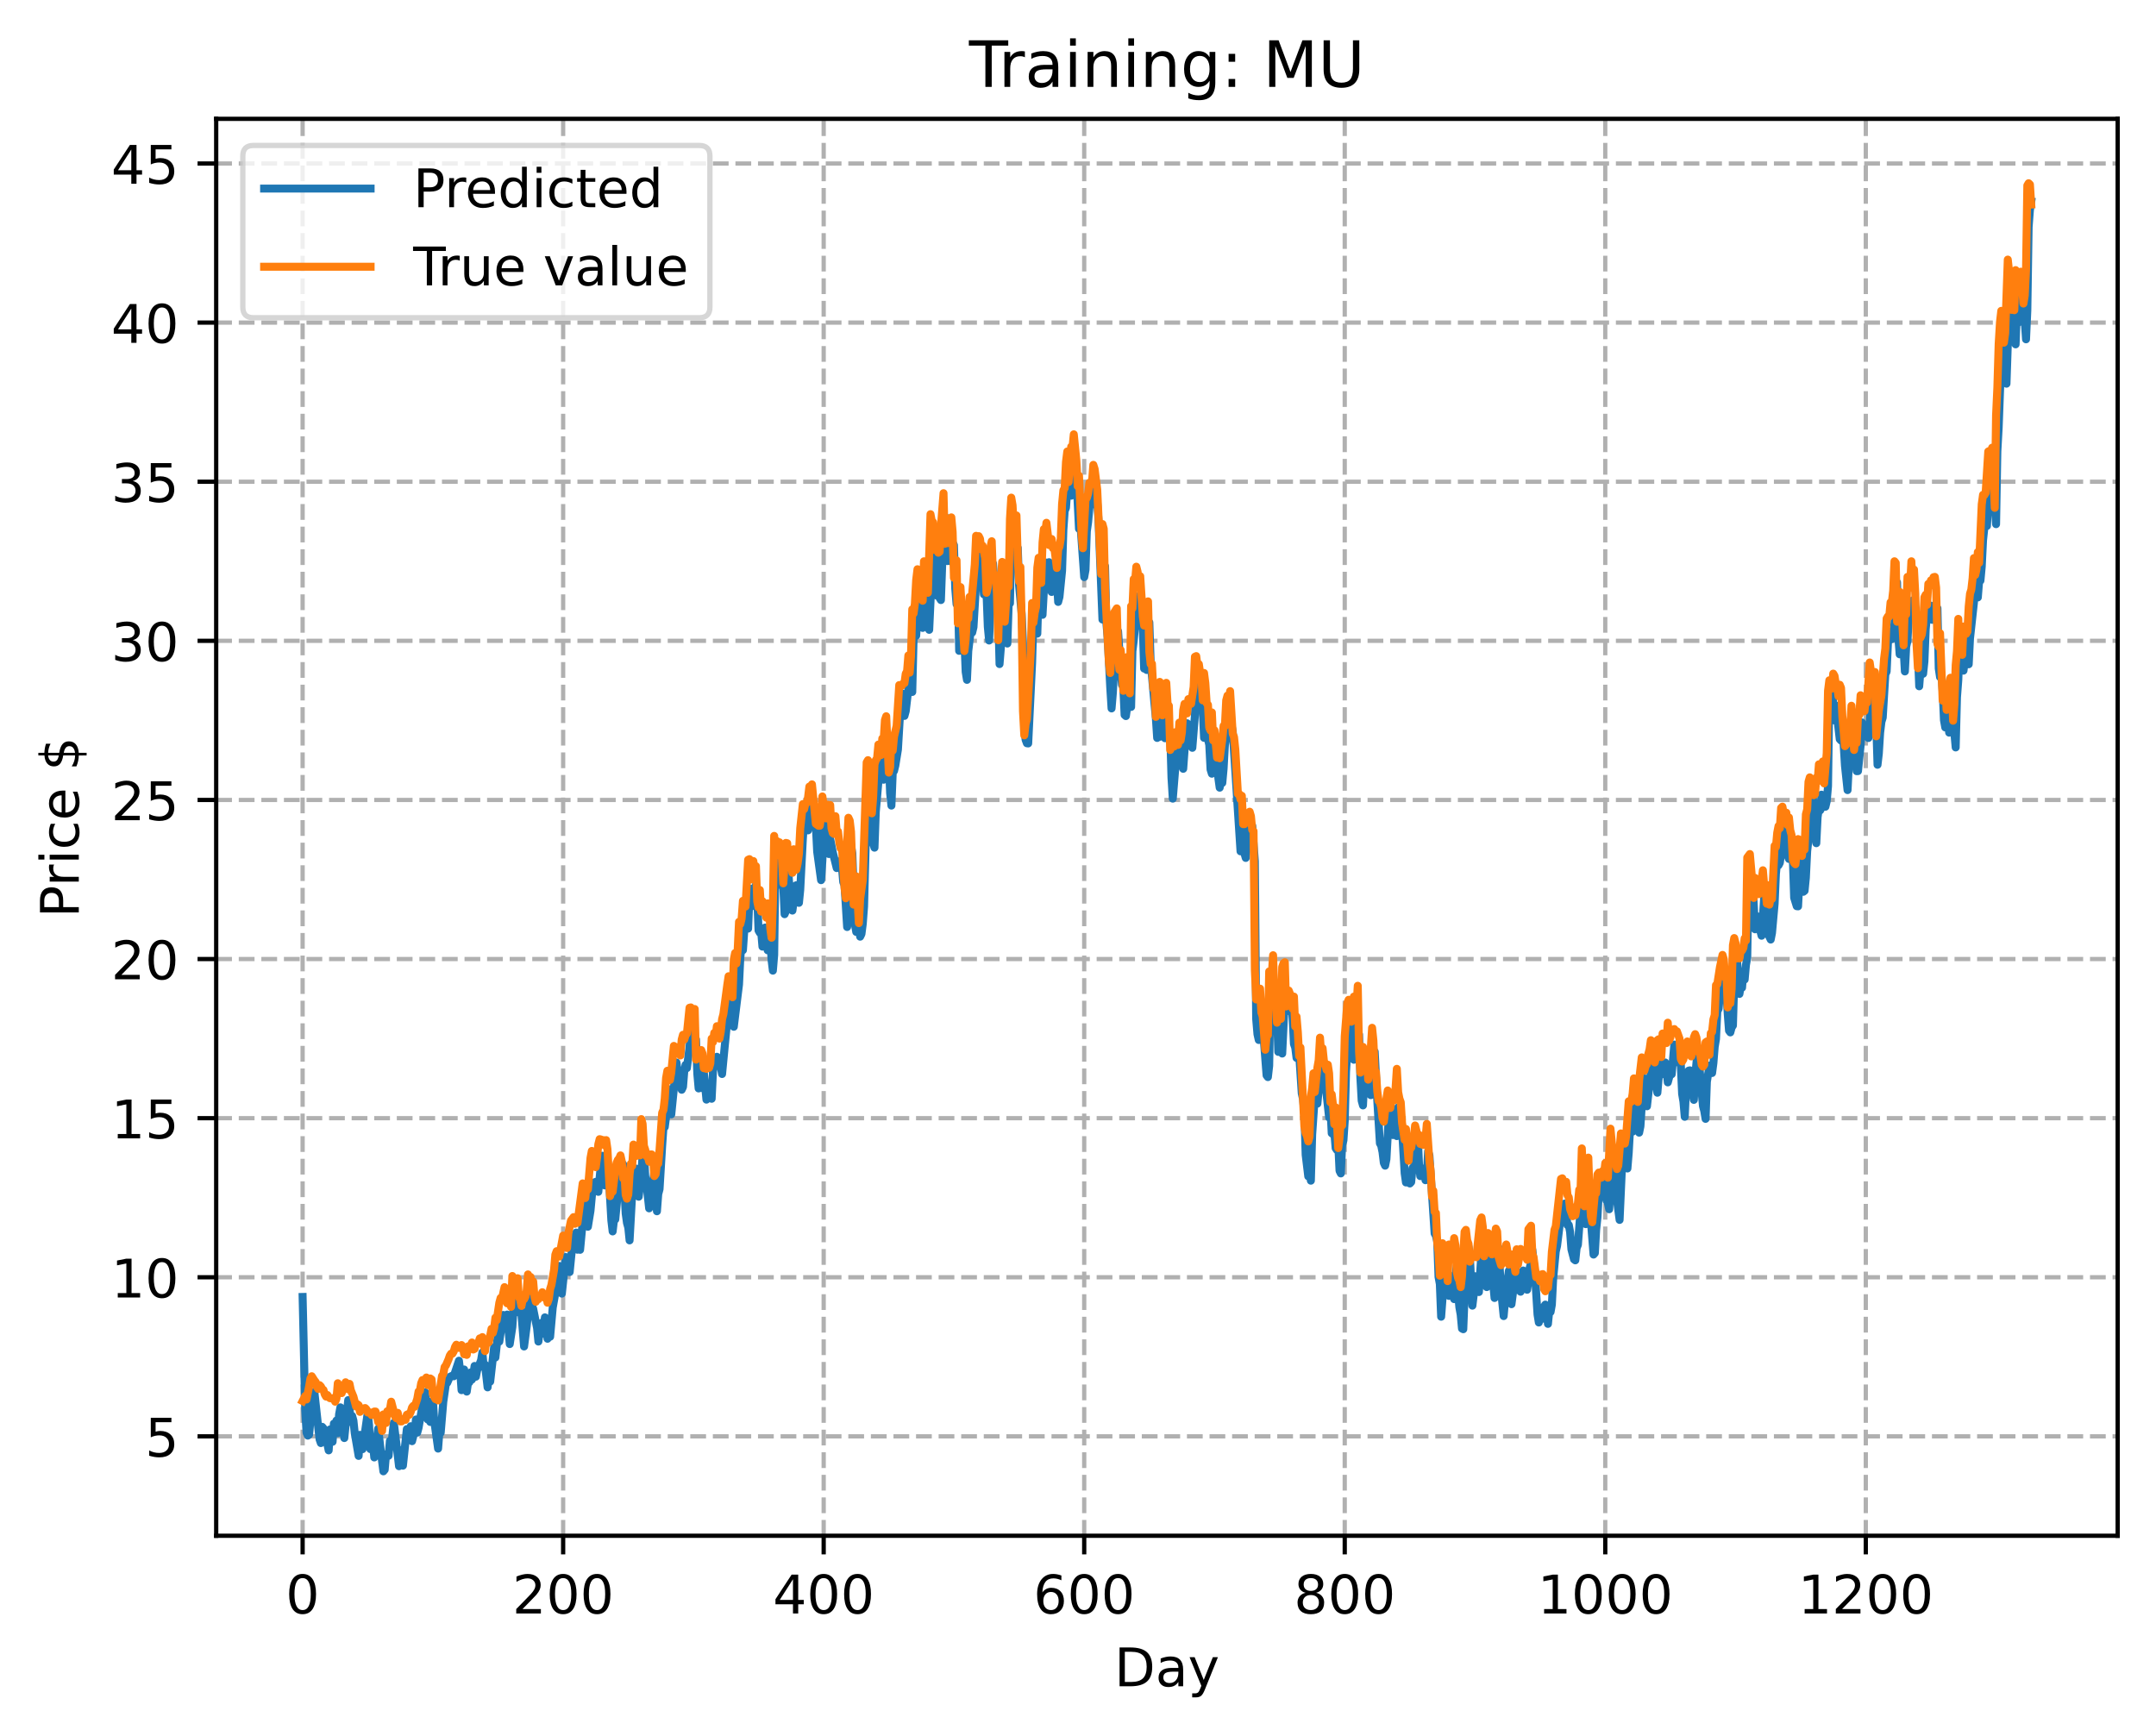 <?xml version="1.0" encoding="utf-8" standalone="no"?>
<!DOCTYPE svg PUBLIC "-//W3C//DTD SVG 1.1//EN"
  "http://www.w3.org/Graphics/SVG/1.1/DTD/svg11.dtd">
<!-- Created with matplotlib (https://matplotlib.org/) -->
<svg height="325.986pt" version="1.1" viewBox="0 0 404.923 325.986" width="404.923pt" xmlns="http://www.w3.org/2000/svg" xmlns:xlink="http://www.w3.org/1999/xlink">
 <defs>
  <style type="text/css">
*{stroke-linecap:butt;stroke-linejoin:round;}
  </style>
 </defs>
 <g id="figure_1">
  <g id="patch_1">
   <path d="M 0 325.986 
L 404.923 325.986 
L 404.923 0 
L 0 0 
z
" style="fill:#ffffff;"/>
  </g>
  <g id="axes_1">
   <g id="patch_2">
    <path d="M 40.603 288.43 
L 397.723 288.43 
L 397.723 22.318 
L 40.603 22.318 
z
" style="fill:#ffffff;"/>
   </g>
   <g id="matplotlib.axis_1">
    <g id="xtick_1">
     <g id="line2d_1">
      <path clip-path="url(#p9f0bd8a946)" d="M 56.836 288.43 
L 56.836 22.318 
" style="fill:none;stroke:#b0b0b0;stroke-dasharray:2.96,1.28;stroke-dashoffset:0;stroke-width:0.8;"/>
     </g>
     <g id="line2d_2">
      <defs>
       <path d="M 0 0 
L 0 3.5 
" id="m49a5457509" style="stroke:#000000;stroke-width:0.8;"/>
      </defs>
      <g>
       <use style="stroke:#000000;stroke-width:0.8;" x="56.836" xlink:href="#m49a5457509" y="288.43"/>
      </g>
     </g>
     <g id="text_1">
      <!-- 0 -->
      <defs>
       <path d="M 31.781 66.406 
Q 24.172 66.406 20.328 58.906 
Q 16.5 51.422 16.5 36.375 
Q 16.5 21.391 20.328 13.891 
Q 24.172 6.391 31.781 6.391 
Q 39.453 6.391 43.281 13.891 
Q 47.125 21.391 47.125 36.375 
Q 47.125 51.422 43.281 58.906 
Q 39.453 66.406 31.781 66.406 
z
M 31.781 74.219 
Q 44.047 74.219 50.516 64.516 
Q 56.984 54.828 56.984 36.375 
Q 56.984 17.969 50.516 8.266 
Q 44.047 -1.422 31.781 -1.422 
Q 19.531 -1.422 13.062 8.266 
Q 6.594 17.969 6.594 36.375 
Q 6.594 54.828 13.062 64.516 
Q 19.531 74.219 31.781 74.219 
z
" id="DejaVuSans-48"/>
      </defs>
      <g transform="translate(53.655 303.029)scale(0.1 -0.1)">
       <use xlink:href="#DejaVuSans-48"/>
      </g>
     </g>
    </g>
    <g id="xtick_2">
     <g id="line2d_3">
      <path clip-path="url(#p9f0bd8a946)" d="M 105.766 288.43 
L 105.766 22.318 
" style="fill:none;stroke:#b0b0b0;stroke-dasharray:2.96,1.28;stroke-dashoffset:0;stroke-width:0.8;"/>
     </g>
     <g id="line2d_4">
      <g>
       <use style="stroke:#000000;stroke-width:0.8;" x="105.766" xlink:href="#m49a5457509" y="288.43"/>
      </g>
     </g>
     <g id="text_2">
      <!-- 200 -->
      <defs>
       <path d="M 19.188 8.297 
L 53.609 8.297 
L 53.609 0 
L 7.328 0 
L 7.328 8.297 
Q 12.938 14.109 22.625 23.891 
Q 32.328 33.688 34.812 36.531 
Q 39.547 41.844 41.422 45.531 
Q 43.312 49.219 43.312 52.781 
Q 43.312 58.594 39.234 62.25 
Q 35.156 65.922 28.609 65.922 
Q 23.969 65.922 18.812 64.312 
Q 13.672 62.703 7.812 59.422 
L 7.812 69.391 
Q 13.766 71.781 18.938 73 
Q 24.125 74.219 28.422 74.219 
Q 39.75 74.219 46.484 68.547 
Q 53.219 62.891 53.219 53.422 
Q 53.219 48.922 51.531 44.891 
Q 49.859 40.875 45.406 35.406 
Q 44.188 33.984 37.641 27.219 
Q 31.109 20.453 19.188 8.297 
z
" id="DejaVuSans-50"/>
      </defs>
      <g transform="translate(96.223 303.029)scale(0.1 -0.1)">
       <use xlink:href="#DejaVuSans-50"/>
       <use x="63.623" xlink:href="#DejaVuSans-48"/>
       <use x="127.246" xlink:href="#DejaVuSans-48"/>
      </g>
     </g>
    </g>
    <g id="xtick_3">
     <g id="line2d_5">
      <path clip-path="url(#p9f0bd8a946)" d="M 154.697 288.43 
L 154.697 22.318 
" style="fill:none;stroke:#b0b0b0;stroke-dasharray:2.96,1.28;stroke-dashoffset:0;stroke-width:0.8;"/>
     </g>
     <g id="line2d_6">
      <g>
       <use style="stroke:#000000;stroke-width:0.8;" x="154.697" xlink:href="#m49a5457509" y="288.43"/>
      </g>
     </g>
     <g id="text_3">
      <!-- 400 -->
      <defs>
       <path d="M 37.797 64.312 
L 12.891 25.391 
L 37.797 25.391 
z
M 35.203 72.906 
L 47.609 72.906 
L 47.609 25.391 
L 58.016 25.391 
L 58.016 17.188 
L 47.609 17.188 
L 47.609 0 
L 37.797 0 
L 37.797 17.188 
L 4.891 17.188 
L 4.891 26.703 
z
" id="DejaVuSans-52"/>
      </defs>
      <g transform="translate(145.153 303.029)scale(0.1 -0.1)">
       <use xlink:href="#DejaVuSans-52"/>
       <use x="63.623" xlink:href="#DejaVuSans-48"/>
       <use x="127.246" xlink:href="#DejaVuSans-48"/>
      </g>
     </g>
    </g>
    <g id="xtick_4">
     <g id="line2d_7">
      <path clip-path="url(#p9f0bd8a946)" d="M 203.628 288.43 
L 203.628 22.318 
" style="fill:none;stroke:#b0b0b0;stroke-dasharray:2.96,1.28;stroke-dashoffset:0;stroke-width:0.8;"/>
     </g>
     <g id="line2d_8">
      <g>
       <use style="stroke:#000000;stroke-width:0.8;" x="203.628" xlink:href="#m49a5457509" y="288.43"/>
      </g>
     </g>
     <g id="text_4">
      <!-- 600 -->
      <defs>
       <path d="M 33.016 40.375 
Q 26.375 40.375 22.484 35.828 
Q 18.609 31.297 18.609 23.391 
Q 18.609 15.531 22.484 10.953 
Q 26.375 6.391 33.016 6.391 
Q 39.656 6.391 43.531 10.953 
Q 47.406 15.531 47.406 23.391 
Q 47.406 31.297 43.531 35.828 
Q 39.656 40.375 33.016 40.375 
z
M 52.594 71.297 
L 52.594 62.312 
Q 48.875 64.062 45.094 64.984 
Q 41.312 65.922 37.594 65.922 
Q 27.828 65.922 22.672 59.328 
Q 17.531 52.734 16.797 39.406 
Q 19.672 43.656 24.016 45.922 
Q 28.375 48.188 33.594 48.188 
Q 44.578 48.188 50.953 41.516 
Q 57.328 34.859 57.328 23.391 
Q 57.328 12.156 50.688 5.359 
Q 44.047 -1.422 33.016 -1.422 
Q 20.359 -1.422 13.672 8.266 
Q 6.984 17.969 6.984 36.375 
Q 6.984 53.656 15.188 63.938 
Q 23.391 74.219 37.203 74.219 
Q 40.922 74.219 44.703 73.484 
Q 48.484 72.75 52.594 71.297 
z
" id="DejaVuSans-54"/>
      </defs>
      <g transform="translate(194.084 303.029)scale(0.1 -0.1)">
       <use xlink:href="#DejaVuSans-54"/>
       <use x="63.623" xlink:href="#DejaVuSans-48"/>
       <use x="127.246" xlink:href="#DejaVuSans-48"/>
      </g>
     </g>
    </g>
    <g id="xtick_5">
     <g id="line2d_9">
      <path clip-path="url(#p9f0bd8a946)" d="M 252.558 288.43 
L 252.558 22.318 
" style="fill:none;stroke:#b0b0b0;stroke-dasharray:2.96,1.28;stroke-dashoffset:0;stroke-width:0.8;"/>
     </g>
     <g id="line2d_10">
      <g>
       <use style="stroke:#000000;stroke-width:0.8;" x="252.558" xlink:href="#m49a5457509" y="288.43"/>
      </g>
     </g>
     <g id="text_5">
      <!-- 800 -->
      <defs>
       <path d="M 31.781 34.625 
Q 24.75 34.625 20.719 30.859 
Q 16.703 27.094 16.703 20.516 
Q 16.703 13.922 20.719 10.156 
Q 24.75 6.391 31.781 6.391 
Q 38.812 6.391 42.859 10.172 
Q 46.922 13.969 46.922 20.516 
Q 46.922 27.094 42.891 30.859 
Q 38.875 34.625 31.781 34.625 
z
M 21.922 38.812 
Q 15.578 40.375 12.031 44.719 
Q 8.5 49.078 8.5 55.328 
Q 8.5 64.062 14.719 69.141 
Q 20.953 74.219 31.781 74.219 
Q 42.672 74.219 48.875 69.141 
Q 55.078 64.062 55.078 55.328 
Q 55.078 49.078 51.531 44.719 
Q 48 40.375 41.703 38.812 
Q 48.828 37.156 52.797 32.312 
Q 56.781 27.484 56.781 20.516 
Q 56.781 9.906 50.312 4.234 
Q 43.844 -1.422 31.781 -1.422 
Q 19.734 -1.422 13.25 4.234 
Q 6.781 9.906 6.781 20.516 
Q 6.781 27.484 10.781 32.312 
Q 14.797 37.156 21.922 38.812 
z
M 18.312 54.391 
Q 18.312 48.734 21.844 45.562 
Q 25.391 42.391 31.781 42.391 
Q 38.141 42.391 41.719 45.562 
Q 45.312 48.734 45.312 54.391 
Q 45.312 60.062 41.719 63.234 
Q 38.141 66.406 31.781 66.406 
Q 25.391 66.406 21.844 63.234 
Q 18.312 60.062 18.312 54.391 
z
" id="DejaVuSans-56"/>
      </defs>
      <g transform="translate(243.015 303.029)scale(0.1 -0.1)">
       <use xlink:href="#DejaVuSans-56"/>
       <use x="63.623" xlink:href="#DejaVuSans-48"/>
       <use x="127.246" xlink:href="#DejaVuSans-48"/>
      </g>
     </g>
    </g>
    <g id="xtick_6">
     <g id="line2d_11">
      <path clip-path="url(#p9f0bd8a946)" d="M 301.489 288.43 
L 301.489 22.318 
" style="fill:none;stroke:#b0b0b0;stroke-dasharray:2.96,1.28;stroke-dashoffset:0;stroke-width:0.8;"/>
     </g>
     <g id="line2d_12">
      <g>
       <use style="stroke:#000000;stroke-width:0.8;" x="301.489" xlink:href="#m49a5457509" y="288.43"/>
      </g>
     </g>
     <g id="text_6">
      <!-- 1000 -->
      <defs>
       <path d="M 12.406 8.297 
L 28.516 8.297 
L 28.516 63.922 
L 10.984 60.406 
L 10.984 69.391 
L 28.422 72.906 
L 38.281 72.906 
L 38.281 8.297 
L 54.391 8.297 
L 54.391 0 
L 12.406 0 
z
" id="DejaVuSans-49"/>
      </defs>
      <g transform="translate(288.764 303.029)scale(0.1 -0.1)">
       <use xlink:href="#DejaVuSans-49"/>
       <use x="63.623" xlink:href="#DejaVuSans-48"/>
       <use x="127.246" xlink:href="#DejaVuSans-48"/>
       <use x="190.869" xlink:href="#DejaVuSans-48"/>
      </g>
     </g>
    </g>
    <g id="xtick_7">
     <g id="line2d_13">
      <path clip-path="url(#p9f0bd8a946)" d="M 350.419 288.43 
L 350.419 22.318 
" style="fill:none;stroke:#b0b0b0;stroke-dasharray:2.96,1.28;stroke-dashoffset:0;stroke-width:0.8;"/>
     </g>
     <g id="line2d_14">
      <g>
       <use style="stroke:#000000;stroke-width:0.8;" x="350.419" xlink:href="#m49a5457509" y="288.43"/>
      </g>
     </g>
     <g id="text_7">
      <!-- 1200 -->
      <g transform="translate(337.694 303.029)scale(0.1 -0.1)">
       <use xlink:href="#DejaVuSans-49"/>
       <use x="63.623" xlink:href="#DejaVuSans-50"/>
       <use x="127.246" xlink:href="#DejaVuSans-48"/>
       <use x="190.869" xlink:href="#DejaVuSans-48"/>
      </g>
     </g>
    </g>
    <g id="text_8">
     <!-- Day -->
     <defs>
      <path d="M 19.672 64.797 
L 19.672 8.109 
L 31.594 8.109 
Q 46.688 8.109 53.688 14.938 
Q 60.688 21.781 60.688 36.531 
Q 60.688 51.172 53.688 57.984 
Q 46.688 64.797 31.594 64.797 
z
M 9.812 72.906 
L 30.078 72.906 
Q 51.266 72.906 61.172 64.094 
Q 71.094 55.281 71.094 36.531 
Q 71.094 17.672 61.125 8.828 
Q 51.172 0 30.078 0 
L 9.812 0 
z
" id="DejaVuSans-68"/>
      <path d="M 34.281 27.484 
Q 23.391 27.484 19.188 25 
Q 14.984 22.516 14.984 16.5 
Q 14.984 11.719 18.141 8.906 
Q 21.297 6.109 26.703 6.109 
Q 34.188 6.109 38.703 11.406 
Q 43.219 16.703 43.219 25.484 
L 43.219 27.484 
z
M 52.203 31.203 
L 52.203 0 
L 43.219 0 
L 43.219 8.297 
Q 40.141 3.328 35.547 0.953 
Q 30.953 -1.422 24.312 -1.422 
Q 15.922 -1.422 10.953 3.297 
Q 6 8.016 6 15.922 
Q 6 25.141 12.172 29.828 
Q 18.359 34.516 30.609 34.516 
L 43.219 34.516 
L 43.219 35.406 
Q 43.219 41.609 39.141 45 
Q 35.062 48.391 27.688 48.391 
Q 23 48.391 18.547 47.266 
Q 14.109 46.141 10.016 43.891 
L 10.016 52.203 
Q 14.938 54.109 19.578 55.047 
Q 24.219 56 28.609 56 
Q 40.484 56 46.344 49.844 
Q 52.203 43.703 52.203 31.203 
z
" id="DejaVuSans-97"/>
      <path d="M 32.172 -5.078 
Q 28.375 -14.844 24.75 -17.812 
Q 21.141 -20.797 15.094 -20.797 
L 7.906 -20.797 
L 7.906 -13.281 
L 13.188 -13.281 
Q 16.891 -13.281 18.938 -11.516 
Q 21 -9.766 23.484 -3.219 
L 25.094 0.875 
L 2.984 54.688 
L 12.5 54.688 
L 29.594 11.922 
L 46.688 54.688 
L 56.203 54.688 
z
" id="DejaVuSans-121"/>
     </defs>
     <g transform="translate(209.29 316.707)scale(0.1 -0.1)">
      <use xlink:href="#DejaVuSans-68"/>
      <use x="77.002" xlink:href="#DejaVuSans-97"/>
      <use x="138.281" xlink:href="#DejaVuSans-121"/>
     </g>
    </g>
   </g>
   <g id="matplotlib.axis_2">
    <g id="ytick_1">
     <g id="line2d_15">
      <path clip-path="url(#p9f0bd8a946)" d="M 40.603 269.77 
L 397.723 269.77 
" style="fill:none;stroke:#b0b0b0;stroke-dasharray:2.96,1.28;stroke-dashoffset:0;stroke-width:0.8;"/>
     </g>
     <g id="line2d_16">
      <defs>
       <path d="M 0 0 
L -3.5 0 
" id="m23a3391c71" style="stroke:#000000;stroke-width:0.8;"/>
      </defs>
      <g>
       <use style="stroke:#000000;stroke-width:0.8;" x="40.603" xlink:href="#m23a3391c71" y="269.77"/>
      </g>
     </g>
     <g id="text_9">
      <!-- 5 -->
      <defs>
       <path d="M 10.797 72.906 
L 49.516 72.906 
L 49.516 64.594 
L 19.828 64.594 
L 19.828 46.734 
Q 21.969 47.469 24.109 47.828 
Q 26.266 48.188 28.422 48.188 
Q 40.625 48.188 47.75 41.5 
Q 54.891 34.812 54.891 23.391 
Q 54.891 11.625 47.562 5.094 
Q 40.234 -1.422 26.906 -1.422 
Q 22.312 -1.422 17.547 -0.641 
Q 12.797 0.141 7.719 1.703 
L 7.719 11.625 
Q 12.109 9.234 16.797 8.062 
Q 21.484 6.891 26.703 6.891 
Q 35.156 6.891 40.078 11.328 
Q 45.016 15.766 45.016 23.391 
Q 45.016 31 40.078 35.438 
Q 35.156 39.891 26.703 39.891 
Q 22.75 39.891 18.812 39.016 
Q 14.891 38.141 10.797 36.281 
z
" id="DejaVuSans-53"/>
      </defs>
      <g transform="translate(27.241 273.57)scale(0.1 -0.1)">
       <use xlink:href="#DejaVuSans-53"/>
      </g>
     </g>
    </g>
    <g id="ytick_2">
     <g id="line2d_17">
      <path clip-path="url(#p9f0bd8a946)" d="M 40.603 239.888 
L 397.723 239.888 
" style="fill:none;stroke:#b0b0b0;stroke-dasharray:2.96,1.28;stroke-dashoffset:0;stroke-width:0.8;"/>
     </g>
     <g id="line2d_18">
      <g>
       <use style="stroke:#000000;stroke-width:0.8;" x="40.603" xlink:href="#m23a3391c71" y="239.888"/>
      </g>
     </g>
     <g id="text_10">
      <!-- 10 -->
      <g transform="translate(20.878 243.687)scale(0.1 -0.1)">
       <use xlink:href="#DejaVuSans-49"/>
       <use x="63.623" xlink:href="#DejaVuSans-48"/>
      </g>
     </g>
    </g>
    <g id="ytick_3">
     <g id="line2d_19">
      <path clip-path="url(#p9f0bd8a946)" d="M 40.603 210.005 
L 397.723 210.005 
" style="fill:none;stroke:#b0b0b0;stroke-dasharray:2.96,1.28;stroke-dashoffset:0;stroke-width:0.8;"/>
     </g>
     <g id="line2d_20">
      <g>
       <use style="stroke:#000000;stroke-width:0.8;" x="40.603" xlink:href="#m23a3391c71" y="210.005"/>
      </g>
     </g>
     <g id="text_11">
      <!-- 15 -->
      <g transform="translate(20.878 213.804)scale(0.1 -0.1)">
       <use xlink:href="#DejaVuSans-49"/>
       <use x="63.623" xlink:href="#DejaVuSans-53"/>
      </g>
     </g>
    </g>
    <g id="ytick_4">
     <g id="line2d_21">
      <path clip-path="url(#p9f0bd8a946)" d="M 40.603 180.122 
L 397.723 180.122 
" style="fill:none;stroke:#b0b0b0;stroke-dasharray:2.96,1.28;stroke-dashoffset:0;stroke-width:0.8;"/>
     </g>
     <g id="line2d_22">
      <g>
       <use style="stroke:#000000;stroke-width:0.8;" x="40.603" xlink:href="#m23a3391c71" y="180.122"/>
      </g>
     </g>
     <g id="text_12">
      <!-- 20 -->
      <g transform="translate(20.878 183.921)scale(0.1 -0.1)">
       <use xlink:href="#DejaVuSans-50"/>
       <use x="63.623" xlink:href="#DejaVuSans-48"/>
      </g>
     </g>
    </g>
    <g id="ytick_5">
     <g id="line2d_23">
      <path clip-path="url(#p9f0bd8a946)" d="M 40.603 150.24 
L 397.723 150.24 
" style="fill:none;stroke:#b0b0b0;stroke-dasharray:2.96,1.28;stroke-dashoffset:0;stroke-width:0.8;"/>
     </g>
     <g id="line2d_24">
      <g>
       <use style="stroke:#000000;stroke-width:0.8;" x="40.603" xlink:href="#m23a3391c71" y="150.24"/>
      </g>
     </g>
     <g id="text_13">
      <!-- 25 -->
      <g transform="translate(20.878 154.039)scale(0.1 -0.1)">
       <use xlink:href="#DejaVuSans-50"/>
       <use x="63.623" xlink:href="#DejaVuSans-53"/>
      </g>
     </g>
    </g>
    <g id="ytick_6">
     <g id="line2d_25">
      <path clip-path="url(#p9f0bd8a946)" d="M 40.603 120.357 
L 397.723 120.357 
" style="fill:none;stroke:#b0b0b0;stroke-dasharray:2.96,1.28;stroke-dashoffset:0;stroke-width:0.8;"/>
     </g>
     <g id="line2d_26">
      <g>
       <use style="stroke:#000000;stroke-width:0.8;" x="40.603" xlink:href="#m23a3391c71" y="120.357"/>
      </g>
     </g>
     <g id="text_14">
      <!-- 30 -->
      <defs>
       <path d="M 40.578 39.312 
Q 47.656 37.797 51.625 33 
Q 55.609 28.219 55.609 21.188 
Q 55.609 10.406 48.188 4.484 
Q 40.766 -1.422 27.094 -1.422 
Q 22.516 -1.422 17.656 -0.516 
Q 12.797 0.391 7.625 2.203 
L 7.625 11.719 
Q 11.719 9.328 16.594 8.109 
Q 21.484 6.891 26.812 6.891 
Q 36.078 6.891 40.938 10.547 
Q 45.797 14.203 45.797 21.188 
Q 45.797 27.641 41.281 31.266 
Q 36.766 34.906 28.719 34.906 
L 20.219 34.906 
L 20.219 43.016 
L 29.109 43.016 
Q 36.375 43.016 40.234 45.922 
Q 44.094 48.828 44.094 54.297 
Q 44.094 59.906 40.109 62.906 
Q 36.141 65.922 28.719 65.922 
Q 24.656 65.922 20.016 65.031 
Q 15.375 64.156 9.812 62.312 
L 9.812 71.094 
Q 15.438 72.656 20.344 73.438 
Q 25.25 74.219 29.594 74.219 
Q 40.828 74.219 47.359 69.109 
Q 53.906 64.016 53.906 55.328 
Q 53.906 49.266 50.438 45.094 
Q 46.969 40.922 40.578 39.312 
z
" id="DejaVuSans-51"/>
      </defs>
      <g transform="translate(20.878 124.156)scale(0.1 -0.1)">
       <use xlink:href="#DejaVuSans-51"/>
       <use x="63.623" xlink:href="#DejaVuSans-48"/>
      </g>
     </g>
    </g>
    <g id="ytick_7">
     <g id="line2d_27">
      <path clip-path="url(#p9f0bd8a946)" d="M 40.603 90.474 
L 397.723 90.474 
" style="fill:none;stroke:#b0b0b0;stroke-dasharray:2.96,1.28;stroke-dashoffset:0;stroke-width:0.8;"/>
     </g>
     <g id="line2d_28">
      <g>
       <use style="stroke:#000000;stroke-width:0.8;" x="40.603" xlink:href="#m23a3391c71" y="90.474"/>
      </g>
     </g>
     <g id="text_15">
      <!-- 35 -->
      <g transform="translate(20.878 94.273)scale(0.1 -0.1)">
       <use xlink:href="#DejaVuSans-51"/>
       <use x="63.623" xlink:href="#DejaVuSans-53"/>
      </g>
     </g>
    </g>
    <g id="ytick_8">
     <g id="line2d_29">
      <path clip-path="url(#p9f0bd8a946)" d="M 40.603 60.591 
L 397.723 60.591 
" style="fill:none;stroke:#b0b0b0;stroke-dasharray:2.96,1.28;stroke-dashoffset:0;stroke-width:0.8;"/>
     </g>
     <g id="line2d_30">
      <g>
       <use style="stroke:#000000;stroke-width:0.8;" x="40.603" xlink:href="#m23a3391c71" y="60.591"/>
      </g>
     </g>
     <g id="text_16">
      <!-- 40 -->
      <g transform="translate(20.878 64.391)scale(0.1 -0.1)">
       <use xlink:href="#DejaVuSans-52"/>
       <use x="63.623" xlink:href="#DejaVuSans-48"/>
      </g>
     </g>
    </g>
    <g id="ytick_9">
     <g id="line2d_31">
      <path clip-path="url(#p9f0bd8a946)" d="M 40.603 30.709 
L 397.723 30.709 
" style="fill:none;stroke:#b0b0b0;stroke-dasharray:2.96,1.28;stroke-dashoffset:0;stroke-width:0.8;"/>
     </g>
     <g id="line2d_32">
      <g>
       <use style="stroke:#000000;stroke-width:0.8;" x="40.603" xlink:href="#m23a3391c71" y="30.709"/>
      </g>
     </g>
     <g id="text_17">
      <!-- 45 -->
      <g transform="translate(20.878 34.508)scale(0.1 -0.1)">
       <use xlink:href="#DejaVuSans-52"/>
       <use x="63.623" xlink:href="#DejaVuSans-53"/>
      </g>
     </g>
    </g>
    <g id="text_18">
     <!-- Price $ -->
     <defs>
      <path d="M 19.672 64.797 
L 19.672 37.406 
L 32.078 37.406 
Q 38.969 37.406 42.719 40.969 
Q 46.484 44.531 46.484 51.125 
Q 46.484 57.672 42.719 61.234 
Q 38.969 64.797 32.078 64.797 
z
M 9.812 72.906 
L 32.078 72.906 
Q 44.344 72.906 50.609 67.359 
Q 56.891 61.812 56.891 51.125 
Q 56.891 40.328 50.609 34.812 
Q 44.344 29.297 32.078 29.297 
L 19.672 29.297 
L 19.672 0 
L 9.812 0 
z
" id="DejaVuSans-80"/>
      <path d="M 41.109 46.297 
Q 39.594 47.172 37.812 47.578 
Q 36.031 48 33.891 48 
Q 26.266 48 22.188 43.047 
Q 18.109 38.094 18.109 28.812 
L 18.109 0 
L 9.078 0 
L 9.078 54.688 
L 18.109 54.688 
L 18.109 46.188 
Q 20.953 51.172 25.484 53.578 
Q 30.031 56 36.531 56 
Q 37.453 56 38.578 55.875 
Q 39.703 55.766 41.062 55.516 
z
" id="DejaVuSans-114"/>
      <path d="M 9.422 54.688 
L 18.406 54.688 
L 18.406 0 
L 9.422 0 
z
M 9.422 75.984 
L 18.406 75.984 
L 18.406 64.594 
L 9.422 64.594 
z
" id="DejaVuSans-105"/>
      <path d="M 48.781 52.594 
L 48.781 44.188 
Q 44.969 46.297 41.141 47.344 
Q 37.312 48.391 33.406 48.391 
Q 24.656 48.391 19.812 42.844 
Q 14.984 37.312 14.984 27.297 
Q 14.984 17.281 19.812 11.734 
Q 24.656 6.203 33.406 6.203 
Q 37.312 6.203 41.141 7.25 
Q 44.969 8.297 48.781 10.406 
L 48.781 2.094 
Q 45.016 0.344 40.984 -0.531 
Q 36.969 -1.422 32.422 -1.422 
Q 20.062 -1.422 12.781 6.344 
Q 5.516 14.109 5.516 27.297 
Q 5.516 40.672 12.859 48.328 
Q 20.219 56 33.016 56 
Q 37.156 56 41.109 55.141 
Q 45.062 54.297 48.781 52.594 
z
" id="DejaVuSans-99"/>
      <path d="M 56.203 29.594 
L 56.203 25.203 
L 14.891 25.203 
Q 15.484 15.922 20.484 11.062 
Q 25.484 6.203 34.422 6.203 
Q 39.594 6.203 44.453 7.469 
Q 49.312 8.734 54.109 11.281 
L 54.109 2.781 
Q 49.266 0.734 44.188 -0.344 
Q 39.109 -1.422 33.891 -1.422 
Q 20.797 -1.422 13.156 6.188 
Q 5.516 13.812 5.516 26.812 
Q 5.516 40.234 12.766 48.109 
Q 20.016 56 32.328 56 
Q 43.359 56 49.781 48.891 
Q 56.203 41.797 56.203 29.594 
z
M 47.219 32.234 
Q 47.125 39.594 43.094 43.984 
Q 39.062 48.391 32.422 48.391 
Q 24.906 48.391 20.391 44.141 
Q 15.875 39.891 15.188 32.172 
z
" id="DejaVuSans-101"/>
      <path id="DejaVuSans-32"/>
      <path d="M 33.797 -14.703 
L 28.906 -14.703 
L 28.859 0 
Q 23.734 0.094 18.609 1.188 
Q 13.484 2.297 8.297 4.5 
L 8.297 13.281 
Q 13.281 10.156 18.375 8.562 
Q 23.484 6.984 28.906 6.938 
L 28.906 29.203 
Q 18.109 30.953 13.203 35.156 
Q 8.297 39.359 8.297 46.688 
Q 8.297 54.641 13.625 59.219 
Q 18.953 63.812 28.906 64.5 
L 28.906 75.984 
L 33.797 75.984 
L 33.797 64.656 
Q 38.328 64.453 42.578 63.688 
Q 46.828 62.938 50.875 61.625 
L 50.875 53.078 
Q 46.828 55.125 42.547 56.25 
Q 38.281 57.375 33.797 57.562 
L 33.797 36.719 
Q 44.875 35.016 50.094 30.609 
Q 55.328 26.219 55.328 18.609 
Q 55.328 10.359 49.781 5.594 
Q 44.234 0.828 33.797 0.094 
z
M 28.906 37.594 
L 28.906 57.625 
Q 23.25 56.984 20.266 54.391 
Q 17.281 51.812 17.281 47.516 
Q 17.281 43.312 20.031 40.969 
Q 22.797 38.625 28.906 37.594 
z
M 33.797 28.219 
L 33.797 7.078 
Q 39.984 7.906 43.141 10.594 
Q 46.297 13.281 46.297 17.672 
Q 46.297 21.969 43.281 24.5 
Q 40.281 27.047 33.797 28.219 
z
" id="DejaVuSans-36"/>
     </defs>
     <g transform="translate(14.798 172.342)rotate(-90)scale(0.1 -0.1)">
      <use xlink:href="#DejaVuSans-80"/>
      <use x="58.553" xlink:href="#DejaVuSans-114"/>
      <use x="99.666" xlink:href="#DejaVuSans-105"/>
      <use x="127.449" xlink:href="#DejaVuSans-99"/>
      <use x="182.43" xlink:href="#DejaVuSans-101"/>
      <use x="243.953" xlink:href="#DejaVuSans-32"/>
      <use x="275.74" xlink:href="#DejaVuSans-36"/>
     </g>
    </g>
   </g>
   <g id="line2d_33">
    <path clip-path="url(#p9f0bd8a946)" d="M 56.836 243.585 
L 57.325 264.789 
L 57.57 269.075 
L 57.814 269.627 
L 58.059 269.428 
L 58.548 263.991 
L 58.793 262.958 
L 59.038 261.388 
L 60.016 270.318 
L 60.261 271.028 
L 60.506 267.974 
L 60.75 268.25 
L 60.995 268.819 
L 61.729 272.4 
L 61.974 268.47 
L 62.218 268.416 
L 62.463 270.788 
L 62.708 267.367 
L 62.952 269.212 
L 63.197 266.786 
L 63.441 269.167 
L 63.686 265.607 
L 63.931 264.317 
L 64.175 264.902 
L 64.665 270.085 
L 65.399 262.957 
L 65.643 264.508 
L 65.888 267.074 
L 66.133 265.927 
L 66.377 266.799 
L 66.622 269.148 
L 67.356 273.438 
L 67.601 269.485 
L 67.845 270.159 
L 68.09 272.173 
L 69.069 265.312 
L 69.313 267.653 
L 69.558 272.16 
L 69.802 269.953 
L 70.047 271.182 
L 70.292 273.725 
L 71.026 268.329 
L 71.515 272.54 
L 72.004 276.334 
L 72.249 276.041 
L 72.494 273.236 
L 72.738 273.012 
L 72.983 273.416 
L 73.228 270.606 
L 73.472 271.706 
L 73.962 267.227 
L 74.451 271.193 
L 74.94 275.371 
L 75.185 272.368 
L 75.429 272.655 
L 75.674 275.268 
L 76.408 268.408 
L 76.653 270.418 
L 76.897 270.278 
L 77.142 267.867 
L 77.387 270.672 
L 77.876 268.732 
L 78.121 266.597 
L 78.365 269.076 
L 78.61 268.169 
L 79.344 263.964 
L 79.589 263.004 
L 79.833 261.471 
L 80.323 266.592 
L 80.567 265.83 
L 80.812 267.061 
L 81.301 262.996 
L 81.546 266.805 
L 82.28 272.066 
L 82.524 268.93 
L 82.769 269.089 
L 83.258 263.254 
L 83.748 259.884 
L 83.992 259.711 
L 84.482 258.594 
L 84.971 258.363 
L 85.216 258.485 
L 86.194 255.562 
L 86.439 257.655 
L 86.684 261.09 
L 87.173 257.209 
L 87.662 261.361 
L 87.907 259.65 
L 88.151 259.62 
L 88.396 257.761 
L 88.641 259.099 
L 88.885 258.278 
L 89.13 256.545 
L 89.375 258.563 
L 89.619 257.335 
L 90.353 255.464 
L 90.598 253.991 
L 90.843 256.797 
L 91.087 256.289 
L 91.577 260.566 
L 91.821 258.331 
L 92.066 259.483 
L 92.8 253.003 
L 93.044 254.959 
L 93.534 250.542 
L 93.778 251.97 
L 94.512 246.962 
L 94.757 248.585 
L 95.002 247.06 
L 95.246 246.894 
L 95.736 252.433 
L 96.225 249.234 
L 96.47 245.394 
L 96.714 244.439 
L 96.959 246.468 
L 97.204 245.988 
L 97.448 244.722 
L 97.693 245.524 
L 97.938 246.838 
L 98.427 252.886 
L 98.916 249.108 
L 99.65 241.957 
L 99.895 245.115 
L 100.139 245.802 
L 100.873 249.457 
L 101.118 251.961 
L 101.363 249.865 
L 101.607 250.598 
L 101.852 248.379 
L 102.097 249.608 
L 102.341 247.417 
L 102.586 248.603 
L 102.831 251.436 
L 103.075 249.606 
L 103.32 251.057 
L 103.809 245.587 
L 104.299 242.836 
L 104.543 240.119 
L 105.032 237.758 
L 105.522 242.958 
L 106.256 236.087 
L 106.5 238.148 
L 106.745 237.778 
L 106.99 238.907 
L 107.479 233.986 
L 107.968 232.402 
L 108.213 231.502 
L 108.458 234.713 
L 108.702 233.217 
L 108.947 234.731 
L 109.681 226.973 
L 109.926 225.682 
L 110.415 230.396 
L 110.904 227.375 
L 111.393 222.119 
L 111.638 222.332 
L 111.883 221.959 
L 112.372 223.843 
L 112.861 218.629 
L 113.106 217.062 
L 113.351 218.226 
L 113.595 222.642 
L 113.84 220.792 
L 114.085 221.374 
L 114.329 220.665 
L 114.819 229.22 
L 115.063 231.277 
L 115.308 229.161 
L 115.553 229.029 
L 116.287 221.433 
L 116.531 220.996 
L 116.776 220.223 
L 117.02 218.657 
L 117.51 227.915 
L 117.754 229.685 
L 117.999 230.552 
L 118.244 232.961 
L 118.733 224.157 
L 118.978 222.252 
L 119.222 221.37 
L 119.467 219.482 
L 119.956 224.758 
L 120.446 220.425 
L 120.69 217.057 
L 120.935 215.739 
L 121.18 220.838 
L 121.424 222.472 
L 121.914 226.943 
L 122.158 224.281 
L 122.403 223.541 
L 122.648 222.297 
L 122.892 219.951 
L 123.381 227.492 
L 123.626 224.263 
L 123.871 223.339 
L 124.36 215.219 
L 124.605 211.681 
L 124.849 211.669 
L 125.094 209.8 
L 125.339 206.413 
L 125.828 204.597 
L 126.073 209.296 
L 127.051 199.55 
L 127.296 201.57 
L 127.541 201.786 
L 128.03 204.67 
L 128.275 204.148 
L 128.519 201.128 
L 128.764 199.977 
L 129.008 200.609 
L 129.498 196.692 
L 129.742 193.377 
L 129.987 192.222 
L 130.232 192.873 
L 130.476 196.809 
L 130.721 195.23 
L 130.966 201.699 
L 131.21 204.421 
L 131.455 202.763 
L 131.7 204.343 
L 132.189 201.454 
L 132.678 206.524 
L 132.923 206.151 
L 133.168 206.242 
L 133.412 204.863 
L 133.657 206.364 
L 133.902 201.285 
L 134.146 198.903 
L 134.391 200.241 
L 134.636 198.479 
L 134.88 199.477 
L 135.125 199.072 
L 135.614 201.712 
L 136.103 196.609 
L 136.593 191.577 
L 137.327 185.363 
L 137.571 187.978 
L 137.816 192.842 
L 138.795 184.911 
L 139.039 179.864 
L 139.284 177.404 
L 139.529 178.465 
L 139.773 174.924 
L 140.018 173.373 
L 140.263 174.354 
L 140.507 174.403 
L 140.752 168.401 
L 140.996 166.921 
L 141.486 170.163 
L 141.73 166.775 
L 141.975 166.195 
L 142.22 168.693 
L 142.464 174.764 
L 142.709 175.192 
L 142.954 174.965 
L 143.198 177.786 
L 143.443 176.559 
L 143.688 174.208 
L 143.932 175.783 
L 144.177 178.477 
L 144.422 178.524 
L 144.666 176.413 
L 144.911 180.305 
L 145.156 182.299 
L 145.4 179.349 
L 145.645 161.584 
L 145.89 163.486 
L 146.134 163.971 
L 146.379 163.826 
L 146.624 166.216 
L 146.868 164.759 
L 147.113 166.462 
L 147.357 171.696 
L 147.602 171.131 
L 148.091 164.325 
L 148.336 167.356 
L 148.581 168.478 
L 148.825 171.019 
L 149.07 169.286 
L 149.315 166.424 
L 149.559 166.253 
L 149.804 167.375 
L 150.049 169.564 
L 150.293 167.13 
L 150.783 157.566 
L 151.027 153.97 
L 151.272 152.746 
L 151.517 155.361 
L 151.761 155.955 
L 152.006 154.719 
L 152.251 152.015 
L 152.495 151.592 
L 152.74 150.907 
L 152.984 151.735 
L 153.229 155.079 
L 153.474 159.955 
L 154.208 165.306 
L 154.452 161.602 
L 154.697 154.982 
L 154.942 153.626 
L 155.186 155.417 
L 155.431 158.694 
L 155.676 160.396 
L 155.92 157.563 
L 156.41 160.079 
L 157.144 163.035 
L 157.388 161.967 
L 157.633 163.029 
L 157.878 161.671 
L 158.122 162.877 
L 158.367 165.676 
L 158.612 166.24 
L 159.101 174.106 
L 159.835 158.76 
L 160.079 160.282 
L 160.569 173.668 
L 160.813 175.03 
L 161.058 170.837 
L 161.303 172.17 
L 161.547 175.919 
L 161.792 175.412 
L 162.037 173.515 
L 162.281 170.269 
L 162.771 151.684 
L 163.015 147.339 
L 163.26 146.769 
L 163.505 145.626 
L 163.994 158.396 
L 164.239 159.205 
L 164.483 152.489 
L 164.972 146.827 
L 165.462 141.747 
L 165.706 145.058 
L 165.951 146.444 
L 166.44 143.28 
L 166.685 141.585 
L 166.93 142.564 
L 167.174 148.944 
L 167.419 151.301 
L 167.664 145.107 
L 167.908 144.796 
L 168.153 143.796 
L 168.642 140.781 
L 169.132 132.493 
L 169.376 130.217 
L 169.621 134.076 
L 169.866 134.458 
L 170.11 133.553 
L 170.844 127.351 
L 171.089 128.148 
L 171.333 129.961 
L 171.578 119.999 
L 171.823 119.317 
L 172.067 119.411 
L 172.557 112.324 
L 172.801 111.561 
L 173.291 117.93 
L 173.535 117.154 
L 173.78 113.082 
L 174.025 112.039 
L 174.269 114.467 
L 174.514 118.29 
L 175.248 102.412 
L 175.493 102.317 
L 175.737 108.953 
L 175.982 111.88 
L 176.227 111.246 
L 176.471 112.316 
L 176.716 112.699 
L 176.96 105.937 
L 177.205 102.357 
L 177.45 96.965 
L 177.694 103.631 
L 177.939 105.375 
L 178.184 104.952 
L 178.428 105.384 
L 178.673 104.993 
L 178.918 101.91 
L 179.162 102.384 
L 179.407 110.567 
L 179.652 113.477 
L 179.896 110.307 
L 180.141 122.237 
L 180.63 115.222 
L 180.875 116.111 
L 181.12 120.064 
L 181.364 126.182 
L 181.609 127.686 
L 181.854 122.258 
L 182.343 118.248 
L 182.588 118.806 
L 182.832 117.775 
L 183.566 105.48 
L 183.811 104.476 
L 184.055 107.013 
L 184.3 104.751 
L 184.789 111.641 
L 185.034 110.378 
L 185.279 111.26 
L 185.523 117.724 
L 185.768 120.295 
L 186.257 108.492 
L 186.502 105.848 
L 186.991 112.683 
L 187.236 111.357 
L 187.481 115.225 
L 187.725 124.721 
L 187.97 121.67 
L 188.459 111.478 
L 188.704 112.975 
L 188.948 119.509 
L 189.193 120.862 
L 189.438 113.533 
L 189.682 113.307 
L 189.927 100.995 
L 190.416 98.664 
L 190.661 103.824 
L 190.906 106.157 
L 191.15 102.911 
L 191.395 109.951 
L 191.884 115.33 
L 192.129 120.743 
L 192.374 136.405 
L 192.618 138.928 
L 192.863 139.593 
L 193.108 139.627 
L 193.842 124.482 
L 194.086 116.24 
L 194.331 116.916 
L 194.575 118.791 
L 194.82 119.007 
L 195.065 110.979 
L 195.309 109.537 
L 195.554 109.911 
L 195.799 115.473 
L 196.288 106.582 
L 196.533 105.659 
L 196.777 105.775 
L 197.022 105.588 
L 197.511 111.176 
L 197.756 108.358 
L 198.001 107.156 
L 198.245 108.579 
L 198.49 108.804 
L 198.735 113.05 
L 198.979 112.113 
L 199.469 107.196 
L 199.713 99.531 
L 199.958 95.983 
L 200.203 95.368 
L 200.692 88.699 
L 201.181 93.096 
L 201.426 89.96 
L 201.67 88.334 
L 202.16 89.705 
L 202.649 99.316 
L 202.894 98.183 
L 203.628 108.387 
L 203.872 107.019 
L 204.117 99.796 
L 204.362 98.044 
L 204.851 92.59 
L 205.096 91.221 
L 205.34 94.707 
L 205.585 91.955 
L 205.83 90.712 
L 206.319 97.829 
L 207.053 116.352 
L 207.297 108.902 
L 207.542 106.34 
L 207.787 116.895 
L 208.031 119.837 
L 208.521 129.16 
L 208.765 133.052 
L 209.01 130.103 
L 209.499 120.694 
L 209.744 118.895 
L 209.989 118.554 
L 210.478 125.907 
L 210.723 128.614 
L 210.967 129.017 
L 211.212 134.269 
L 211.457 134.488 
L 211.701 132.795 
L 211.946 128.38 
L 212.191 128.105 
L 212.435 132.776 
L 212.68 122.299 
L 212.924 120.375 
L 213.658 112.741 
L 213.903 111.923 
L 214.392 117.713 
L 214.637 117.863 
L 214.882 125.569 
L 215.126 125.116 
L 215.371 125.831 
L 215.86 116.895 
L 216.105 124.299 
L 216.839 132.329 
L 217.084 134.848 
L 217.328 138.593 
L 217.573 138.377 
L 217.818 138.38 
L 218.062 133.43 
L 218.307 130.829 
L 218.551 138.075 
L 218.796 138.646 
L 219.285 135.556 
L 219.53 137.097 
L 219.775 137.507 
L 220.019 146.059 
L 220.264 149.992 
L 220.998 141.019 
L 221.243 140.824 
L 221.487 138.612 
L 222.221 144.392 
L 222.711 137.649 
L 222.955 135.841 
L 223.2 138.506 
L 223.445 138.901 
L 223.689 138.226 
L 223.934 140.45 
L 224.423 134.331 
L 224.668 128.401 
L 224.912 128.467 
L 225.157 126.996 
L 225.402 129.556 
L 225.646 129.824 
L 225.891 132.984 
L 226.136 138.576 
L 226.625 134.679 
L 226.87 138.853 
L 227.114 139.867 
L 227.359 144.528 
L 227.604 145.312 
L 227.848 144.129 
L 228.093 144.401 
L 228.338 142.894 
L 228.582 142.673 
L 228.827 146.187 
L 229.072 147.935 
L 229.316 146.649 
L 229.561 147.049 
L 229.806 144.358 
L 230.05 139.957 
L 230.295 138.057 
L 230.539 137.162 
L 230.784 135.655 
L 231.029 134.861 
L 231.518 137.343 
L 232.007 144.825 
L 232.986 159.887 
L 233.231 155.771 
L 233.475 156.38 
L 233.72 160.274 
L 233.965 161.129 
L 234.454 154.489 
L 234.699 156.949 
L 234.943 157.313 
L 235.188 155.103 
L 235.677 161.749 
L 235.922 191.339 
L 236.167 194.24 
L 236.411 195.321 
L 236.656 192.197 
L 236.9 191.93 
L 237.39 195.7 
L 237.879 201.97 
L 238.124 202.291 
L 238.368 200.157 
L 238.613 186.137 
L 238.858 186.739 
L 239.102 186.097 
L 239.347 184.478 
L 239.592 188.297 
L 239.836 190.258 
L 240.081 197.558 
L 240.326 196.345 
L 240.57 196.074 
L 240.815 197.869 
L 241.304 187.515 
L 241.549 186.019 
L 241.794 189.633 
L 242.038 189.548 
L 242.283 189.955 
L 242.527 187.958 
L 242.772 191.224 
L 243.017 196.072 
L 243.261 196.759 
L 243.506 198.687 
L 243.751 198.783 
L 243.995 197.905 
L 244.485 205.34 
L 244.729 206.462 
L 244.974 209.006 
L 245.219 216.899 
L 245.708 220.936 
L 245.953 219.971 
L 246.197 221.748 
L 246.442 213.066 
L 246.931 205.984 
L 247.421 207.284 
L 247.665 204.724 
L 247.91 203.612 
L 248.155 198.288 
L 248.399 198.586 
L 248.644 201.997 
L 248.888 203.111 
L 249.622 209.884 
L 249.867 207.938 
L 250.112 212.84 
L 250.356 213.026 
L 250.601 212.697 
L 250.846 215.632 
L 251.09 215.993 
L 251.335 214.801 
L 251.58 219.897 
L 251.824 220.386 
L 252.069 215.048 
L 252.314 214.178 
L 252.558 210.521 
L 252.803 201.266 
L 253.292 193.282 
L 253.537 191.902 
L 253.782 192.726 
L 254.026 194.924 
L 254.271 199.034 
L 254.515 193.435 
L 254.76 192.019 
L 255.005 193.99 
L 255.249 194.3 
L 255.494 202.364 
L 255.739 206.726 
L 255.983 207.613 
L 256.228 202.75 
L 256.473 203.559 
L 256.717 205.21 
L 256.962 203.089 
L 257.451 205.681 
L 257.941 197.757 
L 258.185 197.522 
L 258.675 206.772 
L 259.164 214.729 
L 259.409 215.176 
L 259.653 216.375 
L 259.898 218.403 
L 260.143 218.927 
L 260.387 217.708 
L 260.876 208.884 
L 261.121 207.707 
L 261.366 209.691 
L 261.61 213.177 
L 261.855 210.928 
L 262.344 213.374 
L 262.589 207.965 
L 262.834 208.387 
L 263.078 209.654 
L 263.323 212.181 
L 263.812 220.355 
L 264.057 222.08 
L 264.302 222.071 
L 264.546 221.763 
L 264.791 222.273 
L 265.036 222.008 
L 265.28 219.363 
L 265.525 219.182 
L 265.77 218.158 
L 266.259 213.149 
L 266.503 218.64 
L 266.748 220.89 
L 266.993 219.834 
L 267.237 220.763 
L 267.482 219.462 
L 267.727 221.661 
L 267.971 220.672 
L 268.216 216.224 
L 268.461 216.978 
L 269.439 231.658 
L 269.684 232.091 
L 269.929 233.184 
L 270.173 239.828 
L 270.418 241.147 
L 270.663 247.298 
L 270.907 244.077 
L 271.152 239.036 
L 271.397 238.784 
L 271.641 241.146 
L 271.886 239.479 
L 272.131 243.387 
L 272.62 239.658 
L 273.109 243.994 
L 273.354 239.625 
L 273.598 237.749 
L 273.843 242.997 
L 274.088 245.535 
L 274.332 246.892 
L 274.577 249.518 
L 274.822 249.644 
L 275.311 237.165 
L 275.556 234.793 
L 275.8 234.13 
L 276.045 235.739 
L 276.534 245.22 
L 276.779 243.228 
L 277.024 239.689 
L 277.268 240.296 
L 277.513 242.12 
L 277.758 242.664 
L 278.247 235.066 
L 278.491 233.19 
L 278.736 232.954 
L 279.225 241.733 
L 279.47 240.354 
L 279.715 236.796 
L 279.959 235.885 
L 280.693 243.777 
L 280.938 240.947 
L 281.183 236.384 
L 281.427 234.283 
L 281.917 242.316 
L 282.406 247.176 
L 282.895 241.596 
L 283.14 240.568 
L 283.385 238.673 
L 283.874 244.944 
L 284.118 243.083 
L 284.363 240.155 
L 284.608 238.758 
L 284.852 241.644 
L 285.097 242.267 
L 285.342 242.35 
L 285.586 242.602 
L 286.076 238.622 
L 286.32 241.332 
L 286.565 239.659 
L 286.81 242.236 
L 287.054 240.601 
L 287.299 238.127 
L 287.544 237.141 
L 287.788 234.722 
L 288.278 239.156 
L 288.767 246.89 
L 289.012 248.383 
L 289.256 245.88 
L 289.746 247.674 
L 289.99 245.387 
L 290.235 245.022 
L 290.479 245.74 
L 290.724 248.644 
L 290.969 246.188 
L 291.213 246.405 
L 291.458 245.038 
L 291.703 240.168 
L 292.192 235.03 
L 292.437 233.987 
L 293.171 228.083 
L 293.415 226.906 
L 293.66 226.608 
L 293.905 226.038 
L 294.394 230.099 
L 294.639 230.075 
L 294.883 231.39 
L 295.128 234.637 
L 295.617 236.518 
L 295.862 236.706 
L 296.106 234.401 
L 296.351 233.794 
L 297.33 220.831 
L 297.574 223.809 
L 297.819 229.91 
L 298.064 229.585 
L 298.308 227.435 
L 298.553 223.694 
L 298.798 229.454 
L 299.287 235.624 
L 299.532 235.345 
L 299.776 230.994 
L 300.021 228.674 
L 300.266 224.107 
L 300.755 222.571 
L 301 221.562 
L 301.244 224.642 
L 301.489 224.545 
L 301.734 225.53 
L 301.978 225.937 
L 302.223 227.114 
L 302.712 219.261 
L 302.957 218.755 
L 303.446 223.577 
L 304.18 229.114 
L 304.669 218.184 
L 304.914 215.306 
L 305.159 217.584 
L 305.403 217.357 
L 305.648 219.459 
L 305.893 216.511 
L 306.137 212.093 
L 306.382 210.011 
L 306.627 212.531 
L 306.871 211.031 
L 307.116 207.369 
L 307.361 205.947 
L 307.605 206.983 
L 307.85 212.725 
L 308.094 211.526 
L 308.584 203.806 
L 308.828 202.531 
L 309.318 207.775 
L 310.296 199.167 
L 310.541 199.862 
L 310.786 202.932 
L 311.03 203.71 
L 311.275 205.23 
L 311.764 199.586 
L 312.009 199.868 
L 312.254 201.741 
L 312.498 201.562 
L 312.743 199.545 
L 312.988 201.054 
L 313.232 203.284 
L 313.722 201.47 
L 313.966 201.762 
L 314.455 196.183 
L 314.7 198.63 
L 314.945 197.126 
L 315.189 199.565 
L 315.434 198.703 
L 315.679 200.022 
L 315.923 205.457 
L 316.168 206.891 
L 316.413 209.749 
L 316.657 204.43 
L 316.902 201.962 
L 317.147 201.086 
L 317.391 201.027 
L 317.636 201.644 
L 317.881 204.947 
L 318.125 206.572 
L 318.37 202.256 
L 318.859 197.011 
L 319.838 207.732 
L 320.082 208.654 
L 320.327 210.137 
L 320.572 203.178 
L 321.061 200.127 
L 321.306 200.6 
L 321.55 201.526 
L 321.795 199.688 
L 322.04 196.612 
L 322.284 195.15 
L 322.529 189.968 
L 322.774 189.461 
L 323.018 186.653 
L 323.263 185.308 
L 323.508 185.006 
L 323.997 182.132 
L 324.486 190.386 
L 324.731 193.573 
L 324.976 193.896 
L 325.22 192.981 
L 325.465 192.613 
L 325.71 184.274 
L 325.954 181.158 
L 326.199 179.74 
L 326.688 186.674 
L 326.933 185.167 
L 327.177 185.51 
L 327.422 182.442 
L 327.667 183.972 
L 327.911 181.23 
L 328.156 179.83 
L 328.401 165.169 
L 328.645 165.627 
L 328.89 164.787 
L 329.135 165.449 
L 329.624 174.532 
L 329.869 174.373 
L 330.113 172.118 
L 330.603 174.814 
L 330.847 175.743 
L 331.337 168.544 
L 331.826 170.868 
L 332.07 175.415 
L 332.56 176.46 
L 332.804 175.209 
L 333.294 169.74 
L 333.538 164.118 
L 333.783 161.617 
L 334.028 162.515 
L 334.272 162.049 
L 334.762 158.443 
L 335.006 157.785 
L 335.251 155.359 
L 335.74 160.652 
L 335.985 161.32 
L 336.23 160.092 
L 336.474 159.637 
L 336.719 161.408 
L 336.964 168.614 
L 337.453 170.196 
L 337.698 170.222 
L 338.187 161.072 
L 338.431 163.008 
L 338.676 167.493 
L 338.921 167.302 
L 339.165 164.838 
L 339.41 159.835 
L 339.655 157.666 
L 339.899 151.216 
L 340.144 150.163 
L 340.389 148.461 
L 341.123 158.364 
L 341.367 153.465 
L 341.612 151.754 
L 341.857 152.195 
L 342.101 149.251 
L 342.346 151.627 
L 342.591 151.3 
L 342.835 151.515 
L 343.08 150.48 
L 343.325 147.644 
L 343.569 130.666 
L 343.814 130.335 
L 344.058 129.03 
L 344.548 135.311 
L 344.792 132.501 
L 345.526 138.828 
L 345.771 139.086 
L 346.016 135.884 
L 346.505 143.815 
L 346.994 148.391 
L 347.239 143.563 
L 347.484 142.111 
L 347.728 139.783 
L 347.973 135.111 
L 348.218 135.881 
L 348.707 144.836 
L 348.952 144.823 
L 349.441 140.045 
L 349.686 135.672 
L 349.93 136.368 
L 350.175 138.175 
L 350.419 137.227 
L 350.664 138.148 
L 350.909 138.607 
L 351.153 135.889 
L 351.398 131.478 
L 351.643 130.66 
L 351.887 131.822 
L 352.377 135.775 
L 352.621 143.633 
L 352.866 141.533 
L 353.111 137.6 
L 353.355 135.57 
L 353.6 134.766 
L 354.089 126.665 
L 354.334 126.13 
L 354.579 120.777 
L 354.823 119.928 
L 355.068 118.624 
L 355.313 120.025 
L 355.557 119.006 
L 355.802 117.165 
L 356.046 111.32 
L 356.291 109.39 
L 356.536 119.803 
L 356.78 122.885 
L 357.025 117.995 
L 357.27 117.534 
L 357.759 126.103 
L 358.004 121.446 
L 358.248 120.349 
L 358.493 115.841 
L 358.738 113.633 
L 358.982 115.158 
L 359.227 112.765 
L 359.472 114.377 
L 359.716 114.063 
L 359.961 116.378 
L 360.45 128.892 
L 360.695 125.715 
L 360.94 125.882 
L 361.184 126.545 
L 361.429 124.222 
L 361.674 118.139 
L 361.918 115.514 
L 362.163 114.172 
L 362.407 114.434 
L 362.652 113.746 
L 362.897 116.413 
L 363.141 114.061 
L 363.386 116.136 
L 363.875 114.244 
L 364.12 125.55 
L 364.365 127.171 
L 364.609 126.467 
L 364.854 129.742 
L 365.099 135.257 
L 365.343 136.623 
L 365.588 132.505 
L 366.077 137.597 
L 366.567 130.737 
L 366.811 130.306 
L 367.056 137.686 
L 367.301 140.378 
L 367.545 130.941 
L 367.79 127.715 
L 368.034 121.248 
L 368.279 124.612 
L 368.524 123.372 
L 368.768 125.956 
L 369.013 124.192 
L 369.258 124.665 
L 369.502 122.871 
L 369.747 124.757 
L 369.992 119.886 
L 370.726 113.181 
L 370.97 108.779 
L 371.215 110.096 
L 371.46 112.205 
L 371.704 109.134 
L 371.949 109.056 
L 372.194 106.417 
L 372.438 101.461 
L 372.928 96.838 
L 373.172 98.784 
L 373.662 89.807 
L 373.906 89.414 
L 374.151 87.958 
L 374.395 90.672 
L 374.885 98.446 
L 375.129 84.723 
L 375.374 80.305 
L 375.863 66.972 
L 376.108 63.752 
L 376.842 72.062 
L 377.331 57.435 
L 377.576 57.567 
L 377.821 62.183 
L 378.065 63.779 
L 378.31 61.489 
L 378.555 64.673 
L 378.799 58.43 
L 379.044 60.608 
L 379.533 55.662 
L 379.778 54.444 
L 380.022 56.574 
L 380.512 63.725 
L 380.756 58.293 
L 381.001 42.61 
L 381.246 39.414 
L 381.49 37.834 
L 381.49 37.834 
" style="fill:none;stroke:#1f77b4;stroke-linecap:square;stroke-width:1.5;"/>
   </g>
   <g id="line2d_34">
    <path clip-path="url(#p9f0bd8a946)" d="M 56.836 263.136 
L 57.325 262.18 
L 57.57 262.838 
L 58.059 260.387 
L 58.304 258.893 
L 58.548 258.475 
L 59.038 259.252 
L 59.282 259.55 
L 59.527 260.507 
L 59.772 260.865 
L 60.016 260.148 
L 60.261 260.387 
L 60.506 260.865 
L 60.75 261.045 
L 60.995 261.881 
L 61.24 262.3 
L 61.484 262.001 
L 61.729 262.419 
L 61.974 262.599 
L 62.218 262.599 
L 62.463 262.718 
L 62.708 262.539 
L 62.952 263.256 
L 63.197 262.658 
L 63.441 259.79 
L 63.686 261.284 
L 63.931 261.343 
L 64.175 261.642 
L 64.909 259.61 
L 65.399 260.925 
L 65.643 259.909 
L 65.888 261.104 
L 66.377 262.3 
L 66.867 264.152 
L 67.111 263.734 
L 67.356 263.913 
L 67.601 265.168 
L 67.845 264.75 
L 68.09 264.75 
L 68.335 264.511 
L 68.579 264.451 
L 68.824 264.69 
L 69.069 265.288 
L 69.313 265.228 
L 69.558 265.288 
L 69.802 265.766 
L 70.292 265.109 
L 70.536 265.109 
L 70.781 265.886 
L 71.026 267.081 
L 71.27 267.141 
L 71.515 267.32 
L 71.76 268.754 
L 72.004 265.647 
L 72.249 266.961 
L 72.494 267.26 
L 72.738 265.049 
L 72.983 265.527 
L 73.228 264.75 
L 73.472 263.256 
L 74.206 266.065 
L 74.451 266.364 
L 74.696 265.348 
L 74.94 266.483 
L 75.185 266.961 
L 75.429 266.961 
L 75.674 266.543 
L 75.919 266.483 
L 76.163 266.663 
L 76.408 265.706 
L 76.653 265.587 
L 76.897 265.706 
L 77.142 265.168 
L 77.387 264.332 
L 77.631 264.033 
L 77.876 264.212 
L 78.365 262.718 
L 78.61 261.343 
L 78.855 261.224 
L 79.099 259.79 
L 79.344 259.192 
L 79.833 259.849 
L 80.078 258.714 
L 80.323 260.148 
L 80.812 258.893 
L 81.056 259.072 
L 81.301 261.881 
L 81.79 262.778 
L 82.035 262.479 
L 82.28 263.017 
L 82.769 260.029 
L 83.014 258.415 
L 83.258 258.056 
L 83.503 256.742 
L 83.748 256.443 
L 84.237 255.307 
L 84.482 254.59 
L 84.726 254.231 
L 84.971 254.231 
L 85.216 253.813 
L 85.46 252.976 
L 85.705 252.558 
L 86.194 253.156 
L 86.684 252.618 
L 86.928 252.917 
L 87.173 254.351 
L 87.417 253.933 
L 87.662 254.47 
L 87.907 252.857 
L 88.151 253.275 
L 88.641 252.14 
L 88.885 253.454 
L 89.13 253.335 
L 89.375 252.379 
L 89.619 252.319 
L 89.864 252.14 
L 90.109 251.363 
L 90.353 252.379 
L 90.598 251.124 
L 91.087 253.753 
L 91.332 251.721 
L 91.577 252.259 
L 91.821 252.08 
L 92.311 249.57 
L 92.555 250.347 
L 92.8 249.45 
L 93.044 247.478 
L 93.289 247.956 
L 93.778 244.669 
L 94.023 243.772 
L 94.268 243.952 
L 94.757 241.74 
L 95.246 244.788 
L 95.736 244.011 
L 95.98 245.446 
L 96.225 239.649 
L 96.47 240.605 
L 96.959 240.127 
L 97.204 240.067 
L 97.448 243.593 
L 97.693 244.071 
L 97.938 245.267 
L 98.182 244.011 
L 98.427 244.011 
L 98.672 243.533 
L 98.916 242.458 
L 99.161 239.35 
L 99.405 240.007 
L 99.65 239.828 
L 99.895 242.517 
L 100.139 240.665 
L 100.384 243.533 
L 100.629 244.49 
L 100.873 243.772 
L 101.118 244.011 
L 101.363 243.354 
L 101.607 243.414 
L 101.852 242.697 
L 102.341 243.772 
L 102.586 243.354 
L 102.831 244.669 
L 103.075 243.952 
L 103.32 242.099 
L 103.565 241.322 
L 104.054 238.513 
L 104.299 235.644 
L 104.543 234.987 
L 104.788 235.943 
L 105.032 236.003 
L 105.766 232.058 
L 106.011 232.656 
L 106.256 232.537 
L 106.5 234.389 
L 106.745 231.58 
L 107.234 229.249 
L 107.724 228.592 
L 107.968 229.847 
L 108.213 229.548 
L 108.458 229.668 
L 109.436 222.257 
L 109.681 223.094 
L 109.926 225.006 
L 110.17 222.496 
L 110.415 223.392 
L 110.904 217.476 
L 111.149 216.161 
L 111.393 218.731 
L 111.638 216.579 
L 111.883 219.209 
L 112.127 217.476 
L 112.372 214.906 
L 112.617 213.949 
L 112.861 214.009 
L 113.106 214.368 
L 113.351 214.129 
L 113.595 215.145 
L 113.84 214.129 
L 114.085 215.802 
L 114.574 224.647 
L 114.819 223.751 
L 115.063 223.811 
L 115.553 219.687 
L 115.797 218.432 
L 116.042 217.834 
L 116.287 217.595 
L 116.531 216.998 
L 116.776 218.133 
L 117.02 221.301 
L 117.265 220.225 
L 117.51 224.408 
L 117.754 225.126 
L 117.999 224.349 
L 118.244 220.524 
L 118.488 218.551 
L 118.733 218.97 
L 118.978 214.965 
L 119.222 215.145 
L 119.467 217.117 
L 119.712 216.28 
L 119.956 216.041 
L 120.201 216.998 
L 120.446 210.184 
L 120.69 211.081 
L 120.935 215.205 
L 121.18 215.922 
L 121.424 217.177 
L 121.669 217.177 
L 121.914 218.193 
L 122.158 216.818 
L 122.403 216.818 
L 122.648 217.296 
L 122.892 220.882 
L 123.137 220.524 
L 123.381 218.551 
L 123.626 218.551 
L 123.871 215.922 
L 124.36 208.989 
L 124.605 208.451 
L 124.849 206.299 
L 125.094 202.475 
L 125.339 201.1 
L 125.583 202.833 
L 125.828 202.833 
L 126.073 201.399 
L 126.562 196.438 
L 126.807 197.096 
L 127.051 196.677 
L 127.296 197.753 
L 127.541 197.813 
L 127.785 198.231 
L 128.03 195.243 
L 128.275 194.346 
L 128.519 195.243 
L 128.764 194.406 
L 129.008 194.107 
L 129.498 189.266 
L 129.742 189.207 
L 129.987 192.494 
L 130.476 189.505 
L 130.721 199.008 
L 130.966 197.634 
L 131.21 198.53 
L 131.455 198.291 
L 131.7 197.215 
L 131.944 197.873 
L 132.189 200.622 
L 132.434 199.486 
L 132.678 200.741 
L 132.923 199.068 
L 133.168 200.562 
L 133.412 199.725 
L 133.657 195.064 
L 133.902 195.721 
L 134.146 193.988 
L 134.391 194.645 
L 134.636 192.733 
L 135.125 195.064 
L 135.369 193.749 
L 135.614 191.418 
L 135.859 190.462 
L 136.593 184.963 
L 136.837 183.35 
L 137.327 185.74 
L 137.571 187.294 
L 137.816 180.182 
L 138.061 178.987 
L 138.305 180.959 
L 138.55 178.27 
L 138.795 173.13 
L 139.039 173.548 
L 139.284 172.532 
L 139.529 169.185 
L 139.773 169.604 
L 140.018 170.261 
L 140.507 161.475 
L 140.752 161.356 
L 140.996 165.181 
L 141.241 164.942 
L 141.486 161.714 
L 141.73 163.567 
L 141.975 162.671 
L 142.22 169.305 
L 142.464 170.44 
L 142.709 167.153 
L 142.954 171.217 
L 143.198 169.245 
L 143.443 169.723 
L 143.932 172.353 
L 144.177 169.663 
L 144.422 170.201 
L 144.666 174.325 
L 144.911 176.118 
L 145.156 169.783 
L 145.4 156.993 
L 145.645 160.758 
L 145.89 157.949 
L 146.134 160.22 
L 146.379 158.188 
L 146.868 161.416 
L 147.113 165.898 
L 147.602 158.308 
L 147.847 158.368 
L 148.091 162.671 
L 148.336 162.79 
L 148.581 161.894 
L 148.825 163.926 
L 149.07 159.503 
L 149.559 163.328 
L 149.804 162.193 
L 150.049 160.34 
L 150.293 155.559 
L 150.783 151.016 
L 151.027 151.973 
L 151.272 150.897 
L 151.517 150.777 
L 151.761 149.761 
L 152.006 147.729 
L 152.251 147.729 
L 152.495 147.311 
L 153.229 154.722 
L 153.718 155.081 
L 153.963 155.081 
L 154.208 153.347 
L 154.452 149.582 
L 154.697 151.256 
L 154.942 151.614 
L 155.186 153.706 
L 155.431 151.136 
L 155.676 152.212 
L 155.92 151.196 
L 156.165 155.559 
L 156.41 156.455 
L 156.654 156.634 
L 156.899 153.288 
L 157.144 156.336 
L 157.388 156.156 
L 157.633 158.248 
L 157.878 159.324 
L 158.122 159.025 
L 158.612 166.735 
L 158.856 168.707 
L 159.101 158.248 
L 159.345 153.586 
L 159.59 154.124 
L 159.835 156.216 
L 160.324 169.902 
L 160.813 164.583 
L 161.303 173.369 
L 161.547 168.767 
L 162.037 165.3 
L 162.771 143.187 
L 163.015 142.769 
L 163.26 143.307 
L 163.749 152.75 
L 163.994 149.642 
L 164.239 143.546 
L 164.483 142.769 
L 164.728 142.41 
L 164.972 139.84 
L 165.217 140.199 
L 165.462 141.813 
L 165.706 138.705 
L 165.951 139.243 
L 166.196 135.238 
L 166.44 134.521 
L 166.93 145.1 
L 167.174 144.084 
L 167.419 138.645 
L 167.664 140.976 
L 167.908 138.346 
L 168.398 136.314 
L 168.887 128.664 
L 169.132 128.844 
L 169.376 128.784 
L 169.621 128.365 
L 169.866 128.306 
L 170.11 126.513 
L 170.355 126.094 
L 170.6 123.106 
L 170.844 126.333 
L 171.089 123.285 
L 171.333 114.44 
L 171.578 115.217 
L 171.823 113.364 
L 172.067 108.942 
L 172.312 106.91 
L 172.801 109.539 
L 173.046 109.3 
L 173.291 112.826 
L 173.535 105.415 
L 173.78 106.372 
L 174.269 111.332 
L 174.759 96.57 
L 175.003 97.885 
L 175.248 98.064 
L 175.493 103.264 
L 175.737 101.65 
L 175.982 103.085 
L 176.227 103.802 
L 176.471 103.622 
L 176.716 98.901 
L 177.205 92.626 
L 177.45 102.128 
L 177.694 101.531 
L 177.939 102.009 
L 178.184 98.662 
L 178.428 98.363 
L 178.673 97.168 
L 178.918 99.917 
L 179.162 108.523 
L 179.407 107.627 
L 179.652 105.236 
L 179.896 117.07 
L 180.386 110.256 
L 181.12 122.269 
L 181.364 120.118 
L 181.609 115.934 
L 181.854 116.173 
L 182.098 112.109 
L 182.343 114.141 
L 183.077 106.013 
L 183.321 100.634 
L 183.566 101.292 
L 183.811 100.694 
L 184.055 101.172 
L 184.3 103.144 
L 184.545 102.487 
L 185.034 104.818 
L 185.279 111.332 
L 185.523 110.316 
L 185.768 107.687 
L 186.013 102.786 
L 186.257 101.65 
L 186.502 108.523 
L 186.747 107.866 
L 186.991 108.165 
L 187.236 111.272 
L 187.481 120.237 
L 187.725 111.691 
L 188.215 105.535 
L 188.704 116.771 
L 188.948 113.185 
L 189.193 107.089 
L 189.438 110.197 
L 189.682 97.467 
L 189.927 93.462 
L 190.172 94.897 
L 190.416 99.439 
L 190.661 97.586 
L 190.906 96.809 
L 191.15 104.997 
L 191.395 109.24 
L 191.64 106.491 
L 191.884 116.532 
L 192.129 133.565 
L 192.374 138.107 
L 192.618 135.956 
L 192.863 135.059 
L 193.597 122.21 
L 193.842 113.245 
L 194.086 116.95 
L 194.331 115.038 
L 194.575 114.022 
L 194.82 106.611 
L 195.065 104.758 
L 195.554 109.48 
L 195.799 101.889 
L 196.043 99.379 
L 196.288 100.216 
L 196.533 98.184 
L 197.022 102.367 
L 197.511 101.232 
L 197.756 102.965 
L 198.001 102.786 
L 198.49 106.671 
L 198.735 103.204 
L 198.979 102.666 
L 199.224 101.172 
L 199.469 94.658 
L 199.713 92.088 
L 199.958 91.669 
L 200.203 86.769 
L 200.447 84.796 
L 200.692 90.534 
L 201.181 83.9 
L 201.426 84.079 
L 201.67 81.569 
L 202.16 86.53 
L 202.404 91.311 
L 202.649 89.339 
L 203.138 100.335 
L 203.383 102.965 
L 203.872 93.761 
L 204.117 93.522 
L 204.362 92.685 
L 204.606 90.653 
L 204.851 91.012 
L 205.096 90.474 
L 205.34 87.307 
L 205.585 88.083 
L 206.074 91.968 
L 206.808 107.806 
L 207.053 98.423 
L 207.297 99.319 
L 207.542 110.436 
L 208.276 124.54 
L 208.521 126.393 
L 209.255 115.038 
L 209.744 114.261 
L 209.989 122.449 
L 210.233 125.795 
L 210.478 122.09 
L 210.723 124.72 
L 210.967 129.74 
L 211.212 126.632 
L 211.457 126.154 
L 211.701 123.405 
L 212.191 130.218 
L 212.435 113.842 
L 212.68 114.261 
L 212.924 108.762 
L 213.169 109.3 
L 213.414 106.431 
L 213.658 107.388 
L 213.903 109.539 
L 214.148 108.224 
L 214.637 115.755 
L 214.882 117.488 
L 215.126 116.651 
L 215.371 116.353 
L 215.616 112.946 
L 215.86 122.389 
L 216.105 124.72 
L 216.35 124.66 
L 216.594 129.322 
L 216.839 128.365 
L 217.084 134.641 
L 217.328 133.027 
L 217.573 132.19 
L 217.818 128.067 
L 218.062 129.322 
L 218.307 134.342 
L 218.551 131.354 
L 218.796 132.011 
L 219.041 128.246 
L 219.285 132.19 
L 219.53 132.549 
L 219.775 140.856 
L 220.019 140.318 
L 220.509 140.199 
L 220.753 137.509 
L 220.998 137.509 
L 221.243 139.9 
L 221.487 135.717 
L 221.732 139.063 
L 221.977 137.509 
L 222.221 133.386 
L 222.466 132.19 
L 222.955 133.983 
L 223.2 131.294 
L 223.445 132.25 
L 223.689 132.19 
L 224.179 129.023 
L 224.423 123.345 
L 224.668 123.226 
L 224.912 125.138 
L 225.157 124.72 
L 225.402 126.393 
L 225.646 127.11 
L 225.891 131.533 
L 226.136 126.393 
L 226.38 128.306 
L 226.625 132.071 
L 226.87 132.37 
L 227.114 136.673 
L 227.359 137.211 
L 227.604 133.804 
L 227.848 139.063 
L 228.093 137.151 
L 228.582 142.291 
L 228.827 139.721 
L 229.072 142.41 
L 229.561 138.884 
L 229.806 136.314 
L 230.05 136.374 
L 230.295 131.533 
L 230.539 130.636 
L 230.784 132.728 
L 231.029 129.8 
L 231.518 137.808 
L 231.763 138.406 
L 232.007 140.737 
L 232.497 149.104 
L 232.741 149.104 
L 232.986 150.12 
L 233.231 149.463 
L 233.475 154.782 
L 233.72 154.782 
L 233.965 153.347 
L 234.209 153.467 
L 234.454 153.407 
L 234.699 152.451 
L 234.943 153.288 
L 235.188 155.857 
L 235.433 156.097 
L 235.677 182.154 
L 235.922 187.712 
L 236.167 187.055 
L 236.411 187.414 
L 236.656 185.68 
L 236.9 190.163 
L 237.145 190.88 
L 237.634 197.155 
L 237.879 194.645 
L 238.124 194.406 
L 238.368 182.453 
L 238.613 186.756 
L 239.102 179.405 
L 239.347 186.756 
L 239.592 186.816 
L 239.836 192.075 
L 240.081 187.892 
L 240.57 191.358 
L 240.815 181.616 
L 241.06 180.899 
L 241.304 180.72 
L 241.549 189.027 
L 241.794 186.099 
L 242.038 186.039 
L 242.283 186.637 
L 242.527 187.772 
L 242.772 189.446 
L 243.017 187.175 
L 243.261 192.793 
L 243.506 190.94 
L 243.751 193.868 
L 243.995 198.351 
L 244.24 196.737 
L 244.974 211.559 
L 245.219 212.814 
L 245.463 213.352 
L 245.708 214.368 
L 245.953 213.471 
L 246.197 206.001 
L 246.442 204.267 
L 246.687 201.578 
L 246.931 205.104 
L 247.421 200.502 
L 247.665 199.128 
L 247.91 194.884 
L 248.155 198.291 
L 248.399 196.857 
L 248.644 199.247 
L 248.888 199.845 
L 249.133 200.921 
L 249.378 199.964 
L 249.622 201.578 
L 249.867 207.017 
L 250.112 205.523 
L 250.356 207.555 
L 250.601 211.14 
L 250.846 207.973 
L 251.09 210.543 
L 251.335 215.623 
L 251.58 213.71 
L 251.824 210.124 
L 252.069 211.38 
L 252.314 204.566 
L 252.558 194.645 
L 253.048 188.37 
L 253.292 187.772 
L 253.537 191.119 
L 253.782 191.896 
L 254.026 191 
L 254.271 187.175 
L 254.76 189.087 
L 255.005 185.143 
L 255.249 197.514 
L 255.494 201.458 
L 255.739 199.725 
L 255.983 196.617 
L 256.228 200.562 
L 256.473 199.964 
L 256.717 198.53 
L 256.962 202.773 
L 257.207 200.682 
L 257.696 193.032 
L 257.941 195.422 
L 258.185 200.98 
L 258.43 201.339 
L 258.675 204.985 
L 258.919 206.778 
L 259.164 207.017 
L 259.409 207.913 
L 259.653 210.005 
L 259.898 210.662 
L 260.387 206.359 
L 260.632 204.805 
L 260.876 207.435 
L 261.121 208.092 
L 261.366 206.24 
L 261.61 206.539 
L 261.855 206.658 
L 262.1 204.447 
L 262.344 200.741 
L 262.589 205.104 
L 262.834 206.359 
L 263.078 207.017 
L 263.323 210.901 
L 263.812 214.069 
L 264.057 212.037 
L 264.546 218.014 
L 264.791 214.906 
L 265.036 215.563 
L 265.28 214.069 
L 265.525 213.83 
L 265.77 211.38 
L 266.014 212.336 
L 266.259 214.189 
L 266.503 213.113 
L 266.748 214.846 
L 266.993 213.949 
L 267.237 215.025 
L 267.482 215.025 
L 267.727 214.009 
L 267.971 211.081 
L 268.461 218.014 
L 268.705 219.986 
L 268.95 224.767 
L 269.195 223.631 
L 269.439 227.576 
L 269.684 227.815 
L 269.929 233.433 
L 270.173 235.106 
L 270.418 239.589 
L 270.663 234.808 
L 270.907 233.493 
L 271.152 237.019 
L 271.397 236.601 
L 271.641 237.557 
L 271.886 240.605 
L 272.131 233.732 
L 272.375 234.15 
L 272.62 236.362 
L 272.864 235.345 
L 273.109 232.537 
L 273.354 233.911 
L 273.598 238.872 
L 273.843 240.007 
L 274.088 240.485 
L 274.332 241.74 
L 274.577 239.768 
L 275.066 231.341 
L 275.311 230.983 
L 275.556 232.955 
L 275.8 233.612 
L 276.045 236.959 
L 276.534 235.585 
L 277.024 235.764 
L 277.268 236.122 
L 278.002 229.19 
L 278.247 228.652 
L 278.491 230.445 
L 278.736 235.943 
L 278.981 235.047 
L 279.225 234.628 
L 279.47 231.58 
L 280.204 235.585 
L 280.449 234.688 
L 280.938 230.744 
L 281.183 231.281 
L 281.427 236.003 
L 281.917 237.617 
L 282.161 237.198 
L 282.406 237.019 
L 282.651 237.079 
L 282.895 233.732 
L 283.14 235.106 
L 283.385 237.497 
L 283.874 236.84 
L 284.118 235.585 
L 284.608 238.872 
L 284.852 234.628 
L 285.097 237.497 
L 285.586 234.569 
L 285.831 235.585 
L 286.076 235.405 
L 286.32 236.003 
L 286.565 235.943 
L 286.81 236.601 
L 287.054 230.863 
L 287.544 230.206 
L 287.788 235.405 
L 288.033 236.182 
L 288.522 239.888 
L 288.767 239.529 
L 289.012 239.947 
L 289.256 240.665 
L 289.501 239.35 
L 289.746 239.29 
L 289.99 242.099 
L 290.235 242.517 
L 290.479 241.8 
L 290.724 241.86 
L 290.969 239.589 
L 291.213 239.469 
L 291.458 235.106 
L 291.947 230.983 
L 292.192 230.325 
L 293.171 221.42 
L 293.415 221.301 
L 293.66 222.795 
L 293.905 223.333 
L 294.149 221.958 
L 294.394 224.468 
L 294.639 224.887 
L 294.883 227.098 
L 295.373 228.413 
L 295.617 227.815 
L 295.862 228.233 
L 296.106 226.739 
L 296.351 226.022 
L 296.596 223.452 
L 296.84 223.631 
L 297.085 215.683 
L 297.574 226.56 
L 297.819 222.018 
L 298.064 220.822 
L 298.308 217.416 
L 298.553 224.946 
L 298.798 228.472 
L 299.042 229.548 
L 299.532 224.229 
L 299.776 224.11 
L 300.021 220.583 
L 300.266 220.225 
L 300.51 220.225 
L 300.755 221.181 
L 301 219.926 
L 301.244 220.643 
L 301.489 218.432 
L 301.734 220.882 
L 301.978 221.181 
L 302.467 211.977 
L 302.957 217.117 
L 303.201 217.535 
L 303.691 219.567 
L 303.935 218.91 
L 304.425 212.874 
L 304.669 213.471 
L 304.914 213.113 
L 305.159 214.786 
L 305.403 213.412 
L 305.893 206.837 
L 306.137 207.076 
L 306.382 206.897 
L 306.627 205.403 
L 306.871 202.534 
L 307.116 202.893 
L 307.361 202.953 
L 307.605 206.957 
L 307.85 202.833 
L 308.339 198.59 
L 308.584 199.606 
L 308.828 201.1 
L 309.073 200.203 
L 309.318 199.845 
L 309.562 197.992 
L 309.807 197.096 
L 310.052 195.362 
L 310.296 199.187 
L 310.541 197.155 
L 310.786 199.546 
L 311.03 198.47 
L 311.275 195.362 
L 311.52 195.183 
L 311.764 198.351 
L 312.009 198.53 
L 312.254 194.107 
L 312.498 194.526 
L 312.988 195.9 
L 313.232 192.075 
L 313.477 195.422 
L 313.722 194.825 
L 313.966 193.39 
L 314.211 193.689 
L 314.455 193.271 
L 314.7 193.868 
L 314.945 193.689 
L 315.434 195.064 
L 315.679 198.889 
L 315.923 199.367 
L 316.168 198.948 
L 316.413 197.275 
L 316.657 198.112 
L 316.902 195.601 
L 317.147 196.797 
L 317.391 196.857 
L 317.636 198.41 
L 317.881 197.693 
L 318.125 194.825 
L 318.37 194.227 
L 318.615 194.884 
L 318.859 196.857 
L 319.104 197.096 
L 319.349 198.171 
L 319.593 199.964 
L 319.838 200.323 
L 320.082 199.964 
L 320.327 195.781 
L 320.572 195.601 
L 321.061 198.112 
L 321.306 194.048 
L 321.55 193.809 
L 321.795 191.478 
L 322.04 190.641 
L 322.284 185.023 
L 322.529 184.844 
L 323.018 181.676 
L 323.508 179.345 
L 323.752 180.182 
L 323.997 183.589 
L 324.242 182.931 
L 324.486 189.207 
L 324.731 187.354 
L 324.976 188.43 
L 325.22 185.74 
L 325.465 177.493 
L 325.71 176.178 
L 325.954 177.134 
L 326.199 180.003 
L 326.443 179.345 
L 326.688 180.003 
L 326.933 178.389 
L 327.177 178.509 
L 327.422 178.03 
L 327.667 176.237 
L 327.911 176.656 
L 328.156 161.057 
L 328.645 160.4 
L 329.379 168.647 
L 329.624 164.882 
L 330.358 167.93 
L 330.603 166.137 
L 330.847 165.3 
L 331.092 163.448 
L 331.337 166.316 
L 331.581 167.093 
L 331.826 169.723 
L 332.07 166.257 
L 332.315 169.902 
L 332.56 168.408 
L 332.804 168.827 
L 333.294 158.846 
L 333.538 159.085 
L 333.783 156.395 
L 334.028 155.14 
L 334.272 155.559 
L 334.517 151.734 
L 334.762 151.495 
L 335.251 154.184 
L 335.496 152.63 
L 335.74 154.961 
L 335.985 153.527 
L 336.23 155.917 
L 336.474 156.814 
L 336.719 161.475 
L 336.964 162.073 
L 337.208 162.312 
L 337.698 157.591 
L 337.942 157.71 
L 338.431 160.758 
L 338.676 157.65 
L 338.921 159.563 
L 339.165 152.929 
L 339.41 152.032 
L 339.655 146.833 
L 339.899 145.996 
L 340.144 146.415 
L 340.633 149.343 
L 340.878 149.164 
L 341.123 146.056 
L 341.367 146.773 
L 341.612 143.546 
L 341.857 144.024 
L 342.101 145.458 
L 342.346 143.008 
L 342.591 147.132 
L 343.08 141.454 
L 343.325 129.74 
L 343.569 127.768 
L 343.814 128.186 
L 344.058 129.322 
L 344.303 126.513 
L 344.548 126.931 
L 344.792 128.485 
L 345.037 128.784 
L 345.282 130.756 
L 345.526 128.604 
L 345.771 129.202 
L 346.016 134.461 
L 346.505 140.139 
L 346.75 139.84 
L 346.994 137.509 
L 347.239 137.45 
L 347.484 136.733 
L 347.728 132.549 
L 348.218 140.856 
L 348.462 138.346 
L 348.707 139.542 
L 348.952 134.521 
L 349.196 134.282 
L 349.441 130.577 
L 349.686 133.685 
L 349.93 132.31 
L 350.175 133.565 
L 350.419 131.115 
L 350.664 131.951 
L 351.153 124.421 
L 351.398 126.154 
L 351.887 127.349 
L 352.132 126.214 
L 352.377 138.286 
L 352.866 133.386 
L 353.355 130.577 
L 353.845 123.763 
L 354.089 121.791 
L 354.334 116.173 
L 354.579 115.755 
L 354.823 115.815 
L 355.068 113.125 
L 355.313 113.125 
L 355.557 110.974 
L 355.802 105.415 
L 356.046 105.714 
L 356.291 116.771 
L 356.78 111.153 
L 357.27 117.01 
L 357.514 121.194 
L 357.759 113.185 
L 358.004 115.396 
L 358.248 108.344 
L 358.738 110.017 
L 358.982 105.415 
L 359.227 110.436 
L 359.472 106.969 
L 359.716 111.571 
L 359.961 121.194 
L 360.206 125.497 
L 360.45 117.309 
L 360.695 119.759 
L 360.94 119.162 
L 361.184 117.369 
L 361.429 112.169 
L 361.674 111.691 
L 361.918 113.603 
L 362.163 109.659 
L 362.407 110.077 
L 362.652 109.001 
L 362.897 109.48 
L 363.141 108.404 
L 363.386 108.344 
L 363.631 110.376 
L 363.875 120.954 
L 364.12 121.492 
L 364.365 118.922 
L 364.854 131.593 
L 365.343 128.545 
L 365.588 133.326 
L 365.833 132.788 
L 366.077 128.784 
L 366.322 127.29 
L 366.567 128.844 
L 366.811 135.358 
L 367.056 132.25 
L 367.301 124.899 
L 367.545 122.269 
L 367.79 116.233 
L 368.034 122.628 
L 368.279 118.086 
L 368.524 122.986 
L 368.768 117.667 
L 369.013 117.667 
L 369.258 119.042 
L 369.502 118.624 
L 369.747 113.902 
L 369.992 111.512 
L 370.236 110.735 
L 370.481 108.583 
L 370.726 104.818 
L 370.97 107.985 
L 371.215 106.91 
L 371.46 103.682 
L 371.704 105.714 
L 372.194 94.717 
L 372.438 92.924 
L 372.683 92.984 
L 372.928 92.566 
L 373.417 84.796 
L 373.662 84.677 
L 373.906 85.035 
L 374.151 84.079 
L 374.64 95.375 
L 374.885 77.983 
L 375.129 72.784 
L 375.374 64.596 
L 375.619 60.532 
L 375.863 58.38 
L 376.108 63.221 
L 376.353 64.357 
L 376.597 62.564 
L 377.087 48.758 
L 377.331 50.969 
L 377.576 57.125 
L 377.821 58.201 
L 378.065 51.686 
L 378.31 58.261 
L 378.555 50.73 
L 378.799 52.762 
L 379.044 51.627 
L 379.533 51.029 
L 380.022 57.005 
L 380.267 55.511 
L 380.512 50.73 
L 380.756 34.832 
L 381.001 34.414 
L 381.246 34.653 
L 381.49 38.418 
L 381.49 38.418 
" style="fill:none;stroke:#ff7f0e;stroke-linecap:square;stroke-width:1.5;"/>
   </g>
   <g id="patch_3">
    <path d="M 40.603 288.43 
L 40.603 22.318 
" style="fill:none;stroke:#000000;stroke-linecap:square;stroke-linejoin:miter;stroke-width:0.8;"/>
   </g>
   <g id="patch_4">
    <path d="M 397.723 288.43 
L 397.723 22.318 
" style="fill:none;stroke:#000000;stroke-linecap:square;stroke-linejoin:miter;stroke-width:0.8;"/>
   </g>
   <g id="patch_5">
    <path d="M 40.603 288.43 
L 397.723 288.43 
" style="fill:none;stroke:#000000;stroke-linecap:square;stroke-linejoin:miter;stroke-width:0.8;"/>
   </g>
   <g id="patch_6">
    <path d="M 40.603 22.318 
L 397.723 22.318 
" style="fill:none;stroke:#000000;stroke-linecap:square;stroke-linejoin:miter;stroke-width:0.8;"/>
   </g>
   <g id="text_19">
    <!-- Training: MU -->
    <defs>
     <path d="M -0.297 72.906 
L 61.375 72.906 
L 61.375 64.594 
L 35.5 64.594 
L 35.5 0 
L 25.594 0 
L 25.594 64.594 
L -0.297 64.594 
z
" id="DejaVuSans-84"/>
     <path d="M 54.891 33.016 
L 54.891 0 
L 45.906 0 
L 45.906 32.719 
Q 45.906 40.484 42.875 44.328 
Q 39.844 48.188 33.797 48.188 
Q 26.516 48.188 22.312 43.547 
Q 18.109 38.922 18.109 30.906 
L 18.109 0 
L 9.078 0 
L 9.078 54.688 
L 18.109 54.688 
L 18.109 46.188 
Q 21.344 51.125 25.703 53.562 
Q 30.078 56 35.797 56 
Q 45.219 56 50.047 50.172 
Q 54.891 44.344 54.891 33.016 
z
" id="DejaVuSans-110"/>
     <path d="M 45.406 27.984 
Q 45.406 37.75 41.375 43.109 
Q 37.359 48.484 30.078 48.484 
Q 22.859 48.484 18.828 43.109 
Q 14.797 37.75 14.797 27.984 
Q 14.797 18.266 18.828 12.891 
Q 22.859 7.516 30.078 7.516 
Q 37.359 7.516 41.375 12.891 
Q 45.406 18.266 45.406 27.984 
z
M 54.391 6.781 
Q 54.391 -7.172 48.188 -13.984 
Q 42 -20.797 29.203 -20.797 
Q 24.469 -20.797 20.266 -20.094 
Q 16.062 -19.391 12.109 -17.922 
L 12.109 -9.188 
Q 16.062 -11.328 19.922 -12.344 
Q 23.781 -13.375 27.781 -13.375 
Q 36.625 -13.375 41.016 -8.766 
Q 45.406 -4.156 45.406 5.172 
L 45.406 9.625 
Q 42.625 4.781 38.281 2.391 
Q 33.938 0 27.875 0 
Q 17.828 0 11.672 7.656 
Q 5.516 15.328 5.516 27.984 
Q 5.516 40.672 11.672 48.328 
Q 17.828 56 27.875 56 
Q 33.938 56 38.281 53.609 
Q 42.625 51.219 45.406 46.391 
L 45.406 54.688 
L 54.391 54.688 
z
" id="DejaVuSans-103"/>
     <path d="M 11.719 12.406 
L 22.016 12.406 
L 22.016 0 
L 11.719 0 
z
M 11.719 51.703 
L 22.016 51.703 
L 22.016 39.312 
L 11.719 39.312 
z
" id="DejaVuSans-58"/>
     <path d="M 9.812 72.906 
L 24.516 72.906 
L 43.109 23.297 
L 61.812 72.906 
L 76.516 72.906 
L 76.516 0 
L 66.891 0 
L 66.891 64.016 
L 48.094 14.016 
L 38.188 14.016 
L 19.391 64.016 
L 19.391 0 
L 9.812 0 
z
" id="DejaVuSans-77"/>
     <path d="M 8.688 72.906 
L 18.609 72.906 
L 18.609 28.609 
Q 18.609 16.891 22.844 11.734 
Q 27.094 6.594 36.625 6.594 
Q 46.094 6.594 50.344 11.734 
Q 54.594 16.891 54.594 28.609 
L 54.594 72.906 
L 64.5 72.906 
L 64.5 27.391 
Q 64.5 13.141 57.438 5.859 
Q 50.391 -1.422 36.625 -1.422 
Q 22.797 -1.422 15.734 5.859 
Q 8.688 13.141 8.688 27.391 
z
" id="DejaVuSans-85"/>
    </defs>
    <g transform="translate(181.996 16.318)scale(0.12 -0.12)">
     <use xlink:href="#DejaVuSans-84"/>
     <use x="46.334" xlink:href="#DejaVuSans-114"/>
     <use x="87.447" xlink:href="#DejaVuSans-97"/>
     <use x="148.727" xlink:href="#DejaVuSans-105"/>
     <use x="176.51" xlink:href="#DejaVuSans-110"/>
     <use x="239.889" xlink:href="#DejaVuSans-105"/>
     <use x="267.672" xlink:href="#DejaVuSans-110"/>
     <use x="331.051" xlink:href="#DejaVuSans-103"/>
     <use x="394.527" xlink:href="#DejaVuSans-58"/>
     <use x="428.219" xlink:href="#DejaVuSans-32"/>
     <use x="460.006" xlink:href="#DejaVuSans-77"/>
     <use x="546.285" xlink:href="#DejaVuSans-85"/>
    </g>
   </g>
   <g id="legend_1">
    <g id="patch_7">
     <path d="M 47.603 59.674 
L 131.331 59.674 
Q 133.331 59.674 133.331 57.674 
L 133.331 29.318 
Q 133.331 27.318 131.331 27.318 
L 47.603 27.318 
Q 45.603 27.318 45.603 29.318 
L 45.603 57.674 
Q 45.603 59.674 47.603 59.674 
z
" style="fill:#ffffff;opacity:0.8;stroke:#cccccc;stroke-linejoin:miter;"/>
    </g>
    <g id="line2d_35">
     <path d="M 49.603 35.417 
L 69.603 35.417 
" style="fill:none;stroke:#1f77b4;stroke-linecap:square;stroke-width:1.5;"/>
    </g>
    <g id="line2d_36"/>
    <g id="text_20">
     <!-- Predicted -->
     <defs>
      <path d="M 45.406 46.391 
L 45.406 75.984 
L 54.391 75.984 
L 54.391 0 
L 45.406 0 
L 45.406 8.203 
Q 42.578 3.328 38.25 0.953 
Q 33.938 -1.422 27.875 -1.422 
Q 17.969 -1.422 11.734 6.484 
Q 5.516 14.406 5.516 27.297 
Q 5.516 40.188 11.734 48.094 
Q 17.969 56 27.875 56 
Q 33.938 56 38.25 53.625 
Q 42.578 51.266 45.406 46.391 
z
M 14.797 27.297 
Q 14.797 17.391 18.875 11.75 
Q 22.953 6.109 30.078 6.109 
Q 37.203 6.109 41.297 11.75 
Q 45.406 17.391 45.406 27.297 
Q 45.406 37.203 41.297 42.844 
Q 37.203 48.484 30.078 48.484 
Q 22.953 48.484 18.875 42.844 
Q 14.797 37.203 14.797 27.297 
z
" id="DejaVuSans-100"/>
      <path d="M 18.312 70.219 
L 18.312 54.688 
L 36.812 54.688 
L 36.812 47.703 
L 18.312 47.703 
L 18.312 18.016 
Q 18.312 11.328 20.141 9.422 
Q 21.969 7.516 27.594 7.516 
L 36.812 7.516 
L 36.812 0 
L 27.594 0 
Q 17.188 0 13.234 3.875 
Q 9.281 7.766 9.281 18.016 
L 9.281 47.703 
L 2.688 47.703 
L 2.688 54.688 
L 9.281 54.688 
L 9.281 70.219 
z
" id="DejaVuSans-116"/>
     </defs>
     <g transform="translate(77.603 38.917)scale(0.1 -0.1)">
      <use xlink:href="#DejaVuSans-80"/>
      <use x="58.553" xlink:href="#DejaVuSans-114"/>
      <use x="97.416" xlink:href="#DejaVuSans-101"/>
      <use x="158.939" xlink:href="#DejaVuSans-100"/>
      <use x="222.416" xlink:href="#DejaVuSans-105"/>
      <use x="250.199" xlink:href="#DejaVuSans-99"/>
      <use x="305.18" xlink:href="#DejaVuSans-116"/>
      <use x="344.389" xlink:href="#DejaVuSans-101"/>
      <use x="405.912" xlink:href="#DejaVuSans-100"/>
     </g>
    </g>
    <g id="line2d_37">
     <path d="M 49.603 50.095 
L 69.603 50.095 
" style="fill:none;stroke:#ff7f0e;stroke-linecap:square;stroke-width:1.5;"/>
    </g>
    <g id="line2d_38"/>
    <g id="text_21">
     <!-- True value -->
     <defs>
      <path d="M 8.5 21.578 
L 8.5 54.688 
L 17.484 54.688 
L 17.484 21.922 
Q 17.484 14.156 20.5 10.266 
Q 23.531 6.391 29.594 6.391 
Q 36.859 6.391 41.078 11.031 
Q 45.312 15.672 45.312 23.688 
L 45.312 54.688 
L 54.297 54.688 
L 54.297 0 
L 45.312 0 
L 45.312 8.406 
Q 42.047 3.422 37.719 1 
Q 33.406 -1.422 27.688 -1.422 
Q 18.266 -1.422 13.375 4.438 
Q 8.5 10.297 8.5 21.578 
z
M 31.109 56 
z
" id="DejaVuSans-117"/>
      <path d="M 2.984 54.688 
L 12.5 54.688 
L 29.594 8.797 
L 46.688 54.688 
L 56.203 54.688 
L 35.688 0 
L 23.484 0 
z
" id="DejaVuSans-118"/>
      <path d="M 9.422 75.984 
L 18.406 75.984 
L 18.406 0 
L 9.422 0 
z
" id="DejaVuSans-108"/>
     </defs>
     <g transform="translate(77.603 53.595)scale(0.1 -0.1)">
      <use xlink:href="#DejaVuSans-84"/>
      <use x="46.334" xlink:href="#DejaVuSans-114"/>
      <use x="87.447" xlink:href="#DejaVuSans-117"/>
      <use x="150.826" xlink:href="#DejaVuSans-101"/>
      <use x="212.35" xlink:href="#DejaVuSans-32"/>
      <use x="244.137" xlink:href="#DejaVuSans-118"/>
      <use x="303.316" xlink:href="#DejaVuSans-97"/>
      <use x="364.596" xlink:href="#DejaVuSans-108"/>
      <use x="392.379" xlink:href="#DejaVuSans-117"/>
      <use x="455.758" xlink:href="#DejaVuSans-101"/>
     </g>
    </g>
   </g>
  </g>
 </g>
 <defs>
  <clipPath id="p9f0bd8a946">
   <rect height="266.112" width="357.12" x="40.603" y="22.318"/>
  </clipPath>
 </defs>
</svg>
